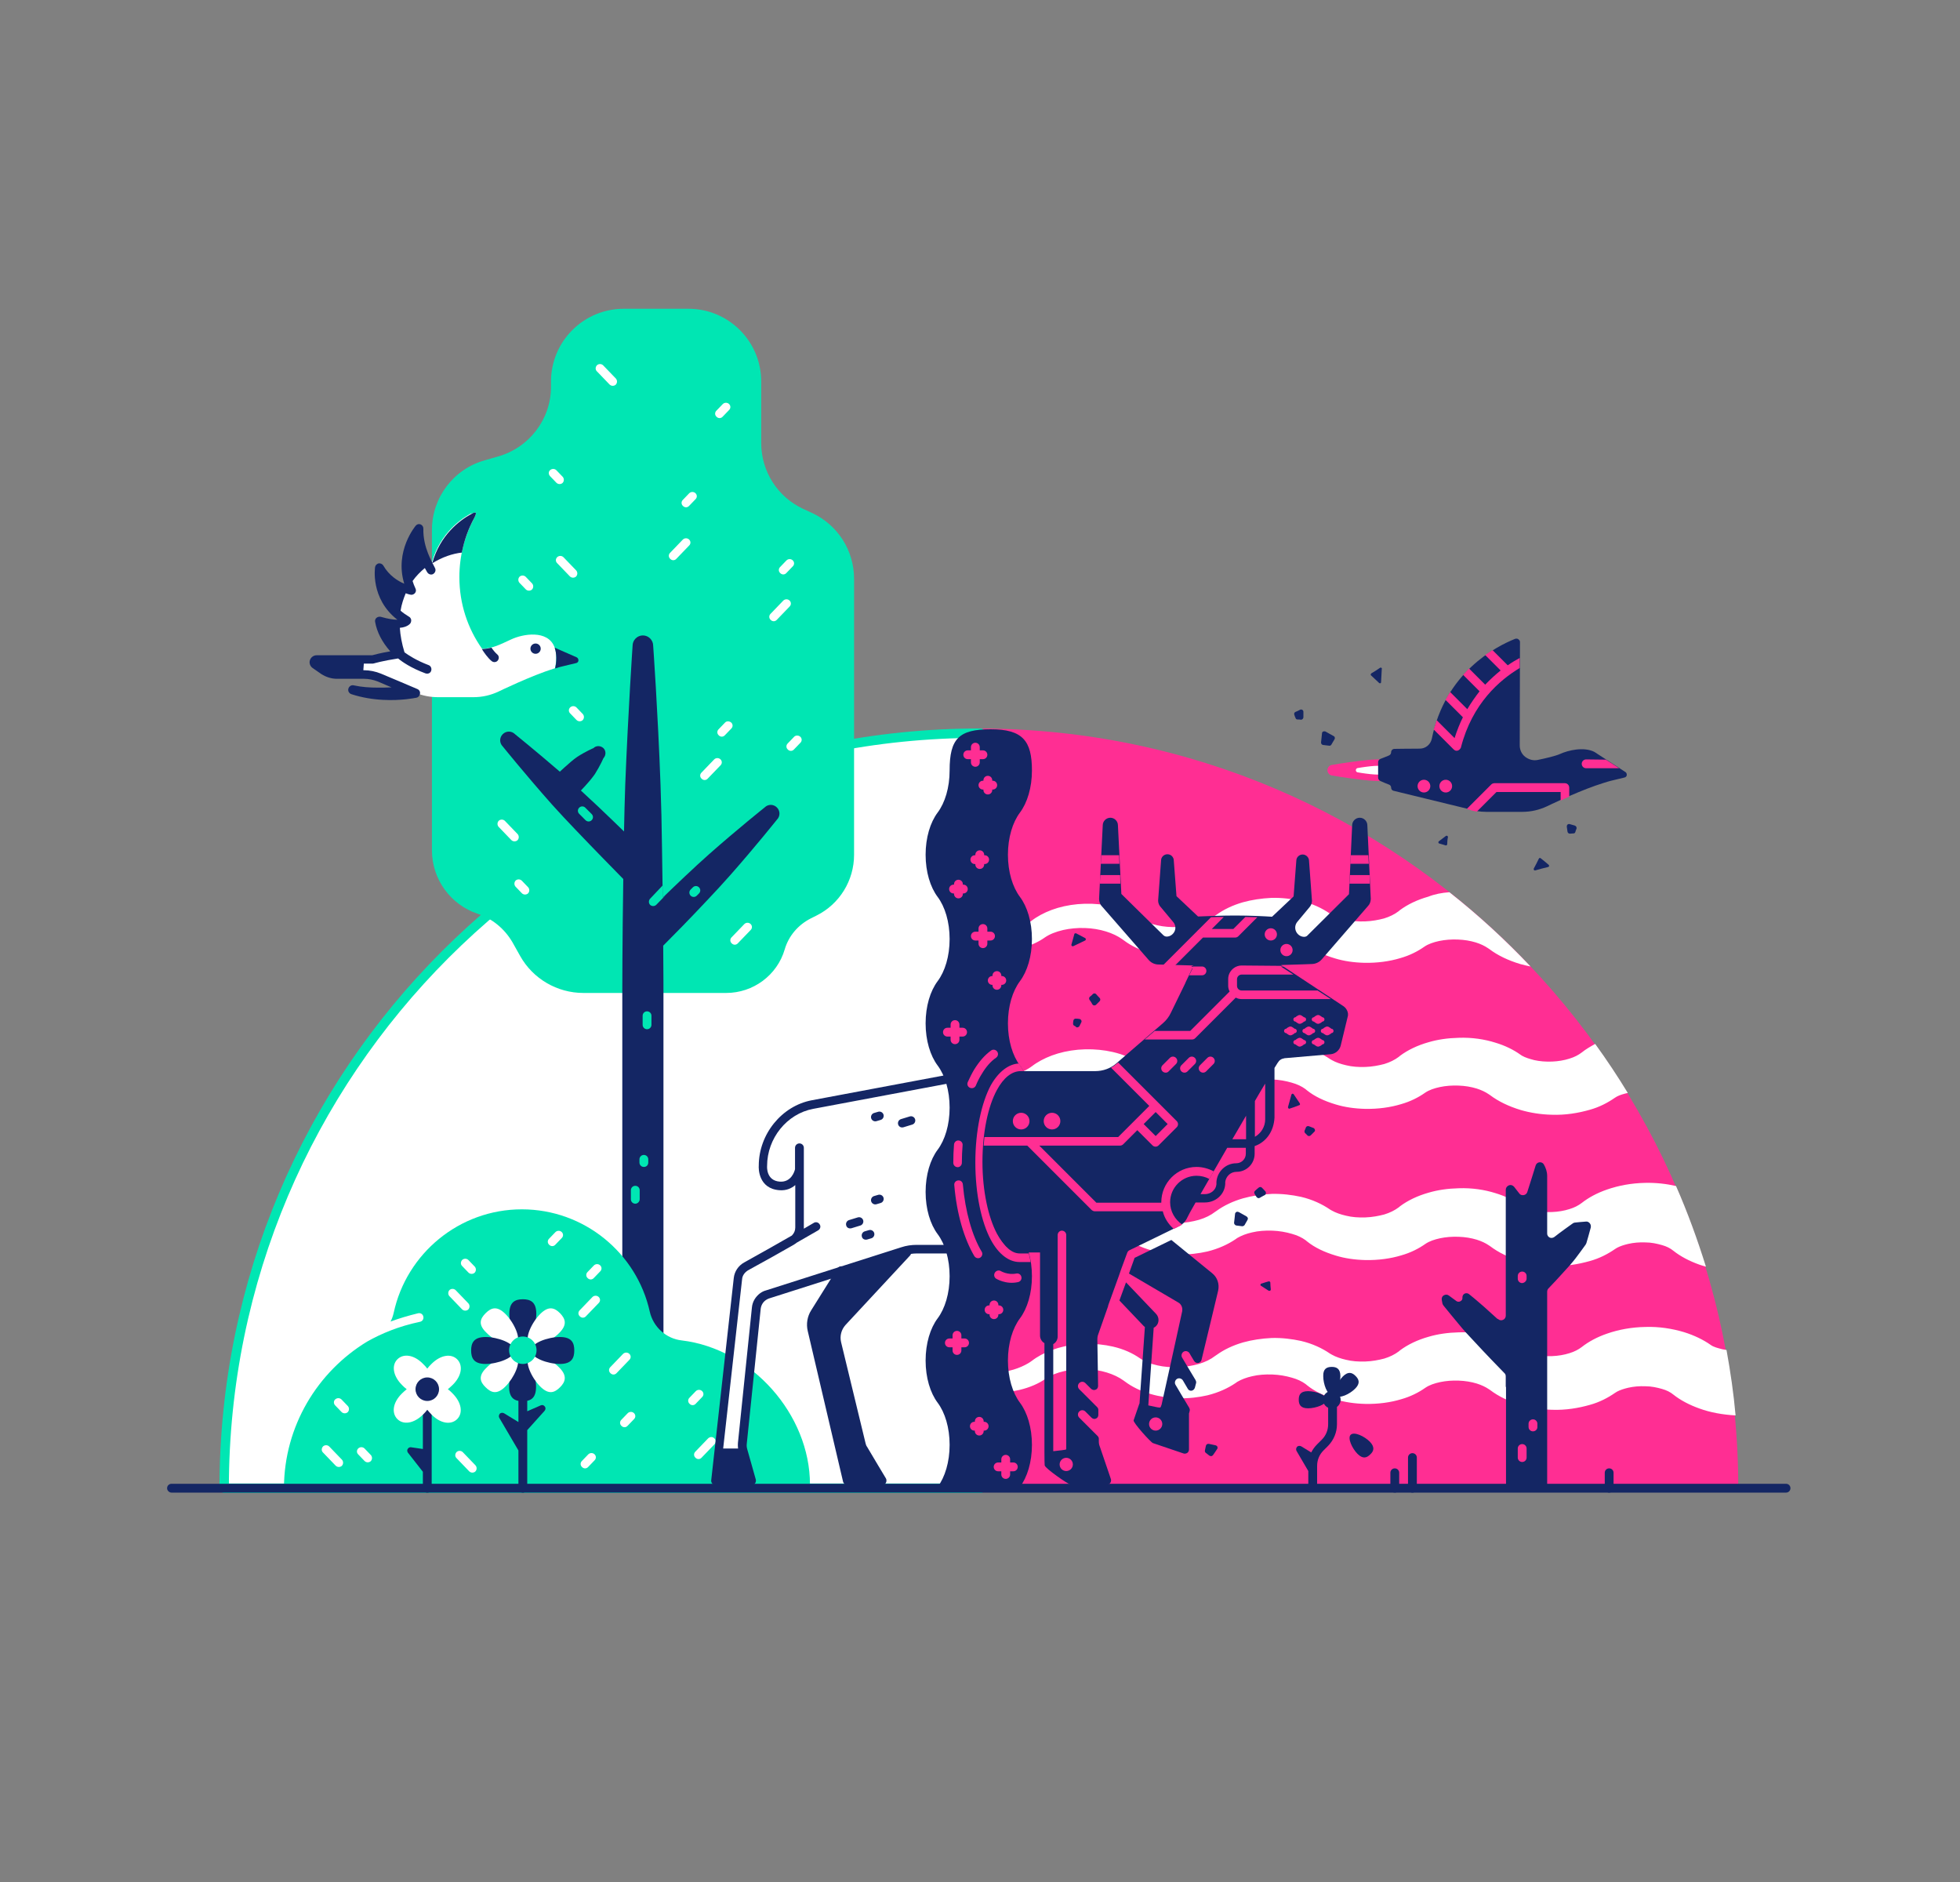<?xml version="1.0" encoding="UTF-8"?><svg version="1.1" id="Layer_1" xmlns:serif="http://www.serif.com/" xmlns="http://www.w3.org/2000/svg" xmlns:xlink="http://www.w3.org/1999/xlink" x="0px" y="0px" viewBox="0 0 800 768" style="enable-background:new 0 0 800 768;" xml:space="preserve" width="800px" height="768px">

<rect x="0" y="0" width="800" height="768" fill="#808080" stroke="none"/>

<rect id="monocolor" x="16" width="767.1" height="767.1" style="fill:none;"/>
<g>
	<g>
		<g>
			<path d="M581,312.1c0,0-4.8-1-11.1-1.7c-2.3-0.3-4.9-0.5-7.4-0.5c-2.5,0-5.1,0.3-7.4,0.6c-6.3,0.7-11.1,1.6-11.1,1.6
				c-1.2,0-2.2,1-2.2,2.2c0,1.2,1,2.2,2.2,2.2c0,0,4.8,0.9,11.1,1.6c2.3,0.3,4.9,0.6,7.4,0.6c2.5,0,5.1-0.2,7.4-0.5
				c6.3-0.7,11.1-1.7,11.1-1.7c1.2,0,2.2-1,2.2-2.2C583.2,313,582.2,312.1,581,312.1L581,312.1z" style="fill-rule:evenodd;clip-rule:evenodd;fill:#FF2E93;"/>
			<path d="M570.9,313.4c0,0-2.2-0.4-5-0.7c-1.1-0.1-2.2-0.2-3.3-0.2c-1.1,0-2.3,0.1-3.3,0.2c-2.8,0.3-5,0.7-5,0.7
				c-0.5,0-0.9,0.4-0.9,0.9c0,0.5,0.4,0.9,0.9,0.9c0,0,2.2,0.4,5,0.7c1.1,0.1,2.2,0.2,3.3,0.2c1.1,0,2.3-0.1,3.3-0.2
				c2.9-0.3,5-0.7,5-0.7c0.5,0,0.9-0.4,0.9-0.9C571.8,313.8,571.4,313.4,570.9,313.4L570.9,313.4z" style="fill-rule:evenodd;clip-rule:evenodd;fill:#FFFFFF;"/>
			<path d="M620.3,304.2c0,1.8,0.8,3.6,2.3,4.7s3.3,1.6,5.1,1.2c3.4-0.7,7.2-1.6,9-2.4c3.5-1.6,9.8-3,14-0.9v0
				c0.5,0.3,1,0.6,1.4,0.9l11.1,7.2c0.5,0.2,0.8,0.7,0.8,1.3c0,0.5-0.4,1-1,1.1l-5.4,1.3c-1,0.2-5.3,1.6-6.4,2
				c-9.1,3.2-19.7,8.4-19.7,8.4c-3.2,1.5-6.6,2.3-10.2,2.3h-14.6c-1.3,0-2.6-0.1-3.8-0.3h0c-1.1-0.2-2.2-0.5-3.3-0.8l-30.8-7.5
				c-0.6-0.1-1-0.7-1-1.3c0,0,0,0,0,0c0-0.5-0.3-1-0.8-1.2c-1-0.4-2.6-1-3.6-1.5c-0.5-0.2-0.9-0.8-0.9-1.3c0-1.6,0-4.8,0-6.4
				c0-0.6,0.4-1.1,0.9-1.3c1-0.4,2.6-1,3.5-1.4c0.5-0.2,0.9-0.7,0.9-1.3c0,0,0,0,0,0c0-0.8,0.6-1.4,1.4-1.4c0,0,6-0.1,10.3-0.1
				c2.4,0,4.4-1.7,4.9-4c5.5-27,26-37.6,34-40.8c0.6-0.2,1.2-0.1,1.6,0.4c0.3,0.3,0.4,0.6,0.4,0.9l0,0l0,0c0,0.1,0,0.2,0,0.3
				L620.3,304.2L620.3,304.2z" style="fill-rule:evenodd;clip-rule:evenodd;fill:#142664;"/>
			<path d="M598.7,330.1l10-10c0.3-0.3,0.8-0.5,1.3-0.5h28.7c1,0,1.8,0.8,1.8,1.8v3.7c-1.3,0.5-2.5,1.1-3.5,1.6v-3.5
				h-26.2l-8,8c-1.1-0.2-2.1-0.4-3.1-0.8L598.7,330.1L598.7,330.1z M655.5,310l5.4,3.5c-0.1,0-0.2,0-0.3,0h-13.2
				c-1,0-1.8-0.8-1.8-1.8c0-1,0.8-1.8,1.8-1.8L655.5,310L655.5,310z M609.2,265.3l6.2,6.2c1.7-1.2,3.4-2.2,4.9-3v4.1
				c-8.2,4.9-19.4,14.5-24,32.4c0,0.1-0.1,0.3-0.2,0.4l0,0c-0.1,0.1-0.2,0.3-0.3,0.4c-0.2,0.2-0.5,0.4-0.8,0.5l0,0
				c-0.3,0.1-0.6,0.1-0.9,0c-0.1,0-0.3-0.1-0.4-0.2l0,0c-0.1-0.1-0.3-0.2-0.4-0.3l-8.1-8.1c0.4-1.3,0.8-2.6,1.2-3.8l7.3,7.3
				c1-3.1,2.1-5.9,3.4-8.5l-7.1-7.1c0.6-1.1,1.2-2.1,1.9-3.2l7,7c1.6-2.7,3.3-5.1,5-7.3l-6.7-6.7c0.8-0.9,1.6-1.7,2.4-2.6l6.6,6.6
				c2.1-2.2,4.2-4.1,6.3-5.8l-6.3-6.3C607.2,266.6,608.2,265.9,609.2,265.3z" style="fill-rule:evenodd;clip-rule:evenodd;fill:#FF2E93;"/>
			<circle cx="590.1" cy="320.8" r="2.6" style="fill-rule:evenodd;clip-rule:evenodd;fill:#FF2E93;"/>
			<circle cx="581.2" cy="320.8" r="2.6" style="fill-rule:evenodd;clip-rule:evenodd;fill:#FF2E93;"/>
		</g>
		<g>
			<path d="M543.4,303.9c-0.2,0.3-0.6,0.5-0.9,0.4c-0.7-0.1-1.7-0.2-2.5-0.3c-0.5-0.1-0.8-0.5-0.8-1
				c0.1-1,0.3-2.6,0.4-3.8c0-0.3,0.2-0.6,0.5-0.7c0.3-0.1,0.6-0.1,0.9,0c1,0.6,2.5,1.4,3.4,1.9c0.2,0.1,0.4,0.3,0.4,0.6
				c0.1,0.2,0,0.5-0.1,0.7C544.3,302.4,543.7,303.3,543.4,303.9L543.4,303.9z" style="fill-rule:evenodd;clip-rule:evenodd;fill:#142664;"/>
			<path d="M643,339.5c-0.1,0.4-0.4,0.6-0.8,0.6c-0.4,0-1,0.1-1.4,0.1c-0.5,0-0.9-0.3-1-0.8c-0.1-0.6-0.2-1.4-0.3-2.1
				c0-0.3,0.1-0.6,0.3-0.8c0.2-0.2,0.6-0.3,0.9-0.2c0.7,0.2,1.5,0.4,2.1,0.6c0.2,0.1,0.4,0.2,0.6,0.5c0.1,0.2,0.1,0.5,0.1,0.7
				C643.3,338.6,643.1,339.1,643,339.5z" style="fill-rule:evenodd;clip-rule:evenodd;fill:#142664;"/>
			<path d="M529.6,293.6c-0.4,0-0.7-0.2-0.8-0.6c-0.2-0.4-0.4-0.9-0.5-1.3c-0.2-0.5,0-1,0.5-1.2
				c0.6-0.2,1.3-0.6,1.9-0.9c0.3-0.1,0.6-0.1,0.9,0.1c0.3,0.2,0.4,0.5,0.4,0.8c0,0.7,0,1.5,0,2.2c0,0.2-0.1,0.5-0.3,0.7
				c-0.2,0.2-0.4,0.3-0.7,0.3C530.6,293.6,530,293.6,529.6,293.6z" style="fill-rule:evenodd;clip-rule:evenodd;fill:#142664;"/>
			<path d="M628.1,350.4c0.1-0.1,0.2-0.2,0.3-0.3c0.1,0,0.3,0,0.4,0.1c0.8,0.6,2.4,1.9,3.3,2.7c0.1,0.1,0.2,0.3,0.2,0.5
				c0,0.2-0.2,0.3-0.4,0.4c-1.4,0.3-3.9,1-5.3,1.4c-0.2,0-0.4,0-0.5-0.2c-0.1-0.1-0.1-0.4-0.1-0.5
				C626.7,353.3,627.6,351.4,628.1,350.4L628.1,350.4z" style="fill-rule:evenodd;clip-rule:evenodd;fill:#142664;"/>
			<path d="M590.7,344.5c0,0.1-0.1,0.3-0.2,0.4c-0.1,0.1-0.3,0.1-0.4,0.1c-0.7-0.2-1.9-0.6-2.7-0.8
				c-0.2-0.1-0.3-0.2-0.3-0.4s0-0.4,0.2-0.5c0.8-0.6,2-1.5,2.9-2.2c0.2-0.1,0.4-0.1,0.5,0c0.2,0.1,0.3,0.3,0.3,0.5
				C590.8,342.4,590.7,343.7,590.7,344.5z" style="fill-rule:evenodd;clip-rule:evenodd;fill:#142664;"/>
			<path d="M559.6,275.6c-0.1-0.1-0.2-0.3-0.1-0.4c0-0.1,0.1-0.3,0.2-0.4c0.9-0.5,2.6-1.6,3.6-2.3
				c0.2-0.1,0.4-0.1,0.5,0c0.2,0.1,0.3,0.3,0.2,0.4c-0.1,1.4-0.2,4-0.3,5.5c0,0.2-0.1,0.4-0.3,0.4c-0.2,0.1-0.4,0-0.5-0.1
				C561.9,277.8,560.4,276.3,559.6,275.6z" style="fill-rule:evenodd;clip-rule:evenodd;fill:#142664;"/>
		</g>
	</g>
	<g>
		<path d="M400.3,297.3c170.7,0.4,309.2,139.2,309.2,310H400.3L400.3,297.3L400.3,297.3z" style="fill-rule:evenodd;clip-rule:evenodd;fill:#FF2E93;"/>
		<path d="M400.3,560.2c1.5,0.1,3,0.2,4.5,0.1c3.2-0.1,6.2-0.6,8.9-1.4c2.3-0.7,4.3-1.6,6-2.6c0.4-0.2,0.9-0.6,1.5-1
			l0,0l0,0l0,0c0.5-0.4,1.1-0.8,1.7-1.2l0,0c2.5-1.6,5.5-3,8.9-4c3.4-1,7.2-1.6,11.1-1.7c4-0.1,7.8,0.3,11.3,1.1
			c4.4,1,8.1,2.7,11.1,4.8c1.9,1.3,4.4,2.3,7.2,2.9c2.6,0.6,5.4,0.8,8.5,0.7c3-0.1,5.8-0.6,8.3-1.3c2.7-0.8,4.9-1.9,6.7-3.3l0.6-0.4
			c2.9-2.1,6.6-3.9,10.8-5.1c3.6-1,7.5-1.6,11.7-1.8c4.2-0.1,8.2,0.4,11.9,1.2c4.7,1.1,8.7,3,11.9,5.2l0.7,0.4
			c1.6,0.9,3.6,1.6,5.8,2.1c2.4,0.6,5.1,0.8,7.9,0.7c2.8-0.1,5.4-0.6,7.7-1.2c2.3-0.7,4.3-1.7,5.9-2.9l0.6-0.5
			c3.1-2.3,7-4.2,11.6-5.5c3.7-1.1,7.9-1.7,12.3-1.8c5.4-0.2,10.6,0.6,15,2c4,1.2,7.4,2.9,10.2,4.9l0.6,0.4c1.4,0.8,3.1,1.3,5,1.8
			c2.2,0.5,4.7,0.7,7.3,0.6c2.5-0.1,4.9-0.5,7.1-1.2c2-0.6,3.7-1.5,5-2.5c2.8-2.2,6.3-4.1,10.4-5.5c4.6-1.6,9.9-2.6,15.5-2.7
			c5.7-0.2,11.1,0.7,15.8,2.1c4.2,1.3,7.9,3.1,10.9,5.2c1.2,0.9,2.9,1.3,4.8,1.8c0.5,0.1,1.1,0.2,1.7,0.3c1.6,8.8,2.9,17.7,3.7,26.7
			c-5.3-0.3-10.3-1.2-14.7-2.8c-4.2-1.5-7.8-3.4-10.7-5.7c-1.2-1-2.8-1.8-4.6-2.3c-2.1-0.6-4.4-1.1-6.8-1.1c-2.5-0.1-4.8,0.1-7,0.6
			c-1.7,0.4-3.3,0.9-4.6,1.6l-0.8,0.5c-2.9,2-6.3,3.8-10.3,4.9c-4.6,1.3-9.8,2.2-15.4,2c-4.5-0.1-8.8-0.8-12.6-1.9
			c-5-1.5-9.3-3.6-12.6-6.1l-0.6-0.4c-1.3-0.9-3-1.7-4.9-2.3c-2.3-0.7-4.7-1.1-7.4-1.2c-2.7-0.1-5.2,0.1-7.6,0.6
			c-2.3,0.5-4.4,1.2-6,2.3c-2.7,1.9-6,3.6-9.9,4.7c-4.3,1.3-9.3,2-14.6,1.9c-4.3-0.1-8.4-0.7-12-1.8c-4.7-1.4-8.7-3.3-11.8-5.8
			l-0.6-0.5c-1.5-1.1-3.4-2-5.6-2.6c-2.4-0.7-5.1-1.2-8-1.3c-2.9-0.1-5.7,0.1-8.2,0.7c-2.3,0.5-4.4,1.3-6.1,2.3l-0.7,0.5
			c-3.1,2.1-7,3.9-11.5,5c-3.5,0.8-7.5,1.3-11.6,1.2c-4.1-0.1-8-0.7-11.4-1.7c-4.2-1.2-7.8-3-10.6-5.1l-0.7-0.5
			c-1.8-1.3-4.1-2.4-6.7-3.2c-2.6-0.8-5.5-1.3-8.6-1.4c-3.1-0.1-6.1,0.2-8.8,0.8c-3,0.7-5.6,1.7-7.6,3.1c-2.8,2-6.5,3.6-10.7,4.6
			c-3.4,0.8-7.1,1.2-11,1.1c-1.5,0-3-0.2-4.5-0.3L400.3,560.2L400.3,560.2z M400.3,501.4c1.5,0.1,3,0.2,4.5,0.1
			c3.2-0.1,6.2-0.6,8.9-1.4c2.3-0.7,4.3-1.6,6-2.6c0.4-0.2,0.9-0.6,1.5-1l0,0l0,0l0,0c0.5-0.4,1.1-0.8,1.7-1.2l0,0
			c2.5-1.6,5.5-3,8.9-4c3.4-1,7.2-1.6,11.1-1.7c4-0.1,7.8,0.3,11.3,1.1c4.4,1,8.1,2.7,11.1,4.8c1.9,1.3,4.4,2.3,7.2,2.9
			c2.6,0.6,5.4,0.8,8.5,0.7c3-0.1,5.8-0.6,8.3-1.3c2.7-0.8,4.9-1.9,6.7-3.3l0.6-0.4c2.9-2.1,6.6-3.9,10.8-5.1
			c3.6-1,7.5-1.6,11.7-1.8c4.2-0.1,8.2,0.4,11.9,1.2c4.7,1.1,8.7,3,11.9,5.2l0.7,0.4c1.6,0.9,3.6,1.6,5.8,2.1
			c2.4,0.6,5.1,0.8,7.9,0.7c2.8-0.1,5.4-0.6,7.7-1.2c2.3-0.7,4.3-1.7,5.9-2.9l0.6-0.5c3.1-2.3,7-4.2,11.6-5.5
			c3.7-1.1,7.9-1.7,12.3-1.8c5.4-0.2,10.6,0.6,15,2c4,1.2,7.4,2.9,10.2,4.9l0.6,0.4c1.4,0.8,3.1,1.3,5,1.8c2.2,0.5,4.7,0.7,7.3,0.6
			c2.5-0.1,4.9-0.5,7.1-1.2c2-0.6,3.7-1.5,5-2.5c2.8-2.2,6.3-4.1,10.4-5.5c4.6-1.6,9.9-2.6,15.5-2.7c4.5-0.1,8.8,0.4,12.6,1.3
			c4.7,10.7,8.7,21.7,12.2,32.9c-0.9-0.3-1.8-0.5-2.6-0.8c-4.2-1.5-7.8-3.4-10.7-5.7c-1.2-1-2.8-1.8-4.6-2.3
			c-2.1-0.6-4.4-1.1-6.8-1.1c-2.5-0.1-4.8,0.1-7,0.6c-1.7,0.4-3.3,0.9-4.6,1.6l-0.8,0.5c-2.9,2-6.3,3.8-10.3,4.9
			c-4.6,1.3-9.8,2.2-15.4,2c-4.5-0.1-8.8-0.8-12.6-1.9c-5-1.5-9.3-3.6-12.6-6.1l-0.6-0.4c-1.3-0.9-3-1.7-4.9-2.3
			c-2.3-0.7-4.7-1.1-7.4-1.2c-2.7-0.1-5.2,0.1-7.6,0.6c-2.3,0.5-4.4,1.2-6,2.3c-2.7,1.9-6,3.6-9.9,4.7c-4.3,1.3-9.3,2-14.6,1.9
			c-4.3-0.1-8.4-0.7-12-1.8c-4.7-1.4-8.7-3.3-11.8-5.8l-0.6-0.5c-1.5-1.1-3.4-2-5.6-2.6c-2.4-0.7-5.1-1.2-8-1.3
			c-2.9-0.1-5.7,0.1-8.2,0.7c-2.3,0.5-4.4,1.3-6.1,2.3l-0.7,0.5c-3.1,2.1-7,3.9-11.5,5c-3.5,0.8-7.5,1.3-11.6,1.2
			c-4.1-0.1-8-0.7-11.4-1.7c-4.2-1.2-7.8-3-10.6-5.1l-0.7-0.5c-1.8-1.3-4.1-2.4-6.7-3.2c-2.6-0.8-5.5-1.3-8.6-1.4
			c-3.1-0.1-6.1,0.2-8.8,0.8c-3,0.7-5.6,1.7-7.6,3.1c-2.8,2-6.5,3.6-10.7,4.6c-3.4,0.8-7.1,1.2-11,1.1c-1.5,0-3-0.2-4.5-0.3
			L400.3,501.4L400.3,501.4z M400.3,440c1.5,0.1,3,0.2,4.5,0.1c3.2-0.1,6.2-0.6,8.9-1.4c2.3-0.7,4.3-1.6,6-2.6
			c0.4-0.2,0.9-0.6,1.5-1l0,0l0,0l0,0c0.5-0.4,1.1-0.8,1.7-1.2l0,0c2.5-1.6,5.5-3,8.9-4c3.4-1,7.2-1.6,11.1-1.7
			c4-0.1,7.8,0.3,11.3,1.1c4.4,1,8.1,2.7,11.1,4.8c1.9,1.3,4.4,2.3,7.2,2.9c2.6,0.6,5.4,0.8,8.5,0.7c3-0.1,5.8-0.6,8.3-1.3
			c2.7-0.8,4.9-1.9,6.7-3.3l0.6-0.4c2.9-2.1,6.6-3.9,10.8-5.1c3.6-1,7.5-1.6,11.7-1.8c4.2-0.1,8.2,0.4,11.9,1.2
			c4.7,1.1,8.7,3,11.9,5.2l0.7,0.4c1.6,0.9,3.6,1.6,5.8,2.1c2.4,0.6,5.1,0.8,7.9,0.7c2.8-0.1,5.4-0.6,7.7-1.2
			c2.3-0.7,4.3-1.7,5.9-2.9l0.6-0.5c3.1-2.3,7-4.2,11.6-5.5c3.7-1.1,7.9-1.7,12.3-1.8c5.4-0.2,10.6,0.6,15,2c4,1.2,7.4,2.9,10.2,4.9
			l0.6,0.4c1.4,0.8,3.1,1.3,5,1.8c2.2,0.5,4.7,0.7,7.3,0.6c2.5-0.1,4.9-0.5,7.1-1.2c2-0.6,3.7-1.5,5-2.5c1.6-1.3,3.5-2.4,5.5-3.5
			c4.7,6.5,9.1,13.1,13.3,20c-1.7,0.4-3.2,0.8-4.5,1.5l-0.8,0.5c-2.9,2-6.3,3.8-10.3,4.9c-4.6,1.3-9.8,2.2-15.4,2
			c-4.5-0.1-8.8-0.8-12.6-1.9c-5-1.5-9.3-3.6-12.6-6.1l-0.6-0.4c-1.3-0.9-3-1.7-4.9-2.3c-2.3-0.7-4.7-1.1-7.4-1.2
			c-2.7-0.1-5.2,0.1-7.6,0.6c-2.3,0.5-4.4,1.2-6,2.3c-2.7,1.9-6,3.6-9.9,4.7c-4.3,1.3-9.3,2-14.6,1.9c-4.3-0.1-8.4-0.7-12-1.8
			c-4.7-1.4-8.7-3.3-11.8-5.8l-0.6-0.5c-1.5-1.1-3.4-2-5.6-2.6c-2.4-0.7-5.1-1.2-8-1.3c-2.9-0.1-5.7,0.1-8.2,0.7
			c-2.3,0.5-4.4,1.3-6.1,2.3L504,444c-3.1,2.1-7,3.9-11.5,5c-3.5,0.8-7.5,1.3-11.6,1.2c-4.1-0.1-8-0.7-11.4-1.7
			c-4.2-1.2-7.8-3-10.6-5.1l-0.7-0.5c-1.8-1.3-4.1-2.4-6.7-3.2c-2.6-0.8-5.5-1.3-8.6-1.4c-3.1-0.1-6.1,0.2-8.8,0.8
			c-3,0.7-5.6,1.7-7.6,3.1c-2.8,2-6.5,3.6-10.7,4.6c-3.4,0.8-7.1,1.2-11,1.1c-1.5,0-3-0.2-4.5-0.3L400.3,440L400.3,440z
			 M591.6,364.1c11.8,9.3,22.8,19.4,33.1,30.3c-1.4-0.3-2.8-0.6-4.2-1c-5-1.5-9.3-3.6-12.6-6.1l-0.6-0.4c-1.3-0.9-3-1.7-4.9-2.3
			c-2.3-0.7-4.7-1.1-7.4-1.2c-2.7-0.1-5.2,0.1-7.6,0.6c-2.3,0.5-4.4,1.2-6,2.3c-2.7,1.9-6,3.6-9.9,4.7c-4.3,1.3-9.3,2-14.6,1.9
			c-4.3-0.1-8.4-0.7-12-1.8c-4.7-1.4-8.7-3.3-11.8-5.8l-0.6-0.5c-1.5-1.1-3.4-2-5.6-2.6c-2.4-0.7-5.1-1.2-8-1.3
			c-2.9-0.1-5.7,0.1-8.2,0.7c-2.3,0.5-4.4,1.3-6.1,2.3l-0.7,0.5c-3.1,2.1-7,3.9-11.5,5c-3.5,0.8-7.5,1.3-11.6,1.2
			c-4.1-0.1-8-0.7-11.4-1.7c-4.2-1.2-7.8-3-10.6-5.1l-0.7-0.5c-1.8-1.3-4.1-2.4-6.7-3.2c-2.6-0.8-5.5-1.3-8.6-1.4
			c-3.1-0.1-6.1,0.2-8.8,0.8c-3,0.7-5.6,1.7-7.6,3.1c-2.8,2-6.5,3.6-10.7,4.6c-3.4,0.8-7.1,1.2-11,1.1c-1.5,0-3-0.2-4.5-0.3v-7.4
			c1.5,0.1,3,0.2,4.5,0.1c3.2-0.1,6.2-0.6,8.9-1.4c2.3-0.7,4.3-1.6,6-2.6c0.4-0.2,0.9-0.6,1.5-1l0,0l0,0l0,0
			c0.5-0.4,1.1-0.8,1.7-1.2l0,0c2.5-1.6,5.5-3,8.9-4c3.4-1,7.2-1.6,11.1-1.7c4-0.1,7.8,0.3,11.3,1.1c4.4,1,8.1,2.7,11.1,4.8
			c1.9,1.3,4.4,2.3,7.2,2.9c2.6,0.6,5.4,0.8,8.5,0.7c3-0.1,5.8-0.6,8.3-1.3c2.7-0.8,4.9-1.9,6.7-3.3l0.6-0.4
			c2.9-2.1,6.6-3.9,10.8-5.1c3.6-1,7.5-1.6,11.7-1.8c4.2-0.1,8.2,0.4,11.9,1.2c4.7,1.1,8.7,3,11.9,5.2l0.7,0.4
			c1.6,0.9,3.6,1.6,5.8,2.1c2.4,0.6,5.1,0.8,7.9,0.7c2.8-0.1,5.4-0.6,7.7-1.2c2.3-0.7,4.3-1.7,5.9-2.9l0.6-0.5
			c3.1-2.3,7-4.2,11.6-5.5C585.5,364.9,588.5,364.3,591.6,364.1L591.6,364.1z" style="fill-rule:evenodd;clip-rule:evenodd;fill:#FFFFFF;"/>
	</g>
	<path d="M399.3,299.4C229.4,299.9,91.6,437.6,91.6,607.3h307.7V299.4L399.3,299.4z" style="fill-rule:evenodd;clip-rule:evenodd;fill:#FFFFFF;"/>
	<path d="M400.3,299.2v308.1H91.5c0-170,138-308.1,308.1-308.1L400.3,299.2L400.3,299.2z" style="fill:none;stroke:#00E6B3;stroke-width:3.835;stroke-linecap:round;stroke-linejoin:round;stroke-miterlimit:1.438;"/>
	<g>
		<path d="M195,372.9c-11.1-3.7-18.7-14.1-18.7-25.9V216.3c0-13.3,8.9-25,21.7-28.5c1.7-0.5,3.5-1,5.2-1.5
			c12.8-3.6,21.7-15.2,21.7-28.5v-2.1c0-7.9,3.1-15.4,8.7-21c5.6-5.6,13.1-8.7,21-8.7c8.5,0,17.9,0,26.4,0c7.9,0,15.4,3.1,21,8.7
			c5.6,5.6,8.7,13.1,8.7,21v25.1c0,11.5,6.6,21.9,17,26.8c1.3,0.6,2.6,1.2,3.9,1.8c10.4,4.9,17,15.3,17,26.8v112.6
			c0,10.5-5.9,20.1-15.3,24.8c-0.8,0.4-1.6,0.8-2.4,1.2c-5.1,2.6-9,7.1-10.6,12.6c0,0,0,0,0,0c-3.1,10.6-12.9,17.8-23.9,17.8
			c-16.9,0-41.8,0-58.3,0c-10.7,0-20.6-5.8-25.8-15.1c-1.1-2-2.2-3.9-3.2-5.7C205.9,379,201,374.9,195,372.9
			C195,372.9,195,372.9,195,372.9L195,372.9z" style="fill-rule:evenodd;clip-rule:evenodd;fill:#00E6B3;"/>
		<path d="M291.5,309.9l-5.2,5.4c-0.7,0.7-0.7,1.8,0.1,2.5c0.7,0.7,1.8,0.7,2.5-0.1l5.2-5.4c0.7-0.7,0.7-1.8-0.1-2.5
			C293.3,309.2,292.2,309.2,291.5,309.9z" style="fill-rule:evenodd;clip-rule:evenodd;fill:#FFFFFF;"/>
		<path d="M278.7,220.2l-5.2,5.4c-0.7,0.7-0.7,1.8,0.1,2.5c0.7,0.7,1.8,0.7,2.5-0.1l5.2-5.4c0.7-0.7,0.7-1.8-0.1-2.5
			C280.5,219.5,279.4,219.5,278.7,220.2z" style="fill-rule:evenodd;clip-rule:evenodd;fill:#FFFFFF;"/>
		<path d="M227.4,229.8l5.2,5.4c0.7,0.7,1.8,0.7,2.5,0.1c0.7-0.7,0.7-1.8,0.1-2.5l-5.2-5.4c-0.7-0.7-1.8-0.7-2.5-0.1
			C226.7,228,226.7,229.1,227.4,229.8z" style="fill-rule:evenodd;clip-rule:evenodd;fill:#FFFFFF;"/>
		<path d="M203.5,337.4l5.2,5.4c0.7,0.7,1.8,0.7,2.5,0.1c0.7-0.7,0.7-1.8,0.1-2.5l-5.2-5.4c-0.7-0.7-1.8-0.7-2.5-0.1
			C202.9,335.6,202.9,336.7,203.5,337.4z" style="fill-rule:evenodd;clip-rule:evenodd;fill:#FFFFFF;"/>
		<path d="M243.6,151.5l5.2,5.4c0.7,0.7,1.8,0.7,2.5,0.1c0.7-0.7,0.7-1.8,0.1-2.5l-5.2-5.4c-0.7-0.7-1.8-0.7-2.5-0.1
			C243,149.7,242.9,150.8,243.6,151.5z" style="fill-rule:evenodd;clip-rule:evenodd;fill:#FFFFFF;"/>
		<path d="M303.8,377.1l-5.2,5.4c-0.7,0.7-0.7,1.8,0.1,2.5c0.7,0.7,1.8,0.7,2.5-0.1l5.2-5.4c0.7-0.7,0.7-1.8-0.1-2.5
			C305.6,376.4,304.5,376.4,303.8,377.1z" style="fill-rule:evenodd;clip-rule:evenodd;fill:#FFFFFF;"/>
		<path d="M319.7,245.1l-5.2,5.4c-0.7,0.7-0.7,1.8,0.1,2.5c0.7,0.7,1.8,0.7,2.5-0.1l5.2-5.4c0.7-0.7,0.7-1.8-0.1-2.5
			C321.5,244.4,320.4,244.4,319.7,245.1L319.7,245.1z" style="fill-rule:evenodd;clip-rule:evenodd;fill:#FFFFFF;"/>
		<path d="M295.9,294.9l-2.6,2.7c-0.7,0.7-0.7,1.8,0.1,2.5c0.7,0.7,1.8,0.7,2.5-0.1l2.6-2.7c0.7-0.7,0.7-1.8-0.1-2.5
			C297.6,294.2,296.5,294.2,295.9,294.9z" style="fill-rule:evenodd;clip-rule:evenodd;fill:#FFFFFF;"/>
		<path d="M281.3,201.3l-2.6,2.7c-0.7,0.7-0.7,1.8,0.1,2.5c0.7,0.7,1.8,0.7,2.5-0.1l2.6-2.7c0.7-0.7,0.7-1.8-0.1-2.5
			C283.1,200.6,282,200.6,281.3,201.3z" style="fill-rule:evenodd;clip-rule:evenodd;fill:#FFFFFF;"/>
		<path d="M295,164.9l-2.6,2.7c-0.7,0.7-0.7,1.8,0.1,2.5c0.7,0.7,1.8,0.7,2.5-0.1l2.6-2.7c0.7-0.7,0.7-1.8-0.1-2.5
			C296.8,164.2,295.7,164.2,295,164.9z" style="fill-rule:evenodd;clip-rule:evenodd;fill:#FFFFFF;"/>
		<path d="M212,237.8l2.6,2.7c0.7,0.7,1.8,0.7,2.5,0.1c0.7-0.7,0.7-1.8,0.1-2.5l-2.6-2.7c-0.7-0.7-1.8-0.7-2.5-0.1
			C211.4,236,211.4,237.1,212,237.8z" style="fill-rule:evenodd;clip-rule:evenodd;fill:#FFFFFF;"/>
		<path d="M210.4,361.8l2.6,2.7c0.7,0.7,1.8,0.7,2.5,0.1c0.7-0.7,0.7-1.8,0.1-2.5l-2.6-2.7c-0.7-0.7-1.8-0.7-2.5-0.1
			C209.8,360,209.8,361.1,210.4,361.8z" style="fill-rule:evenodd;clip-rule:evenodd;fill:#FFFFFF;"/>
		<path d="M224.5,194.3l2.6,2.7c0.7,0.7,1.8,0.7,2.5,0.1c0.7-0.7,0.7-1.8,0.1-2.5l-2.6-2.7c-0.7-0.7-1.8-0.7-2.5-0.1
			C223.8,192.4,223.8,193.5,224.5,194.3L224.5,194.3z" style="fill-rule:evenodd;clip-rule:evenodd;fill:#FFFFFF;"/>
		<path d="M232.7,291.1l2.6,2.7c0.7,0.7,1.8,0.7,2.5,0.1c0.7-0.7,0.7-1.8,0.1-2.5l-2.6-2.7c-0.7-0.7-1.8-0.7-2.5-0.1
			C232,289.3,232,290.4,232.7,291.1L232.7,291.1z" style="fill-rule:evenodd;clip-rule:evenodd;fill:#FFFFFF;"/>
		<path d="M321,228.7l-2.6,2.7c-0.7,0.7-0.7,1.8,0.1,2.5c0.7,0.7,1.8,0.7,2.5-0.1l2.6-2.7c0.7-0.7,0.7-1.8-0.1-2.5
			C322.8,228,321.7,228,321,228.7z" style="fill-rule:evenodd;clip-rule:evenodd;fill:#FFFFFF;"/>
		<path d="M324.1,300.7l-2.6,2.7c-0.7,0.7-0.7,1.8,0.1,2.5c0.7,0.7,1.8,0.7,2.5-0.1l2.6-2.7c0.7-0.7,0.7-1.8-0.1-2.5
			C325.9,300,324.7,300,324.1,300.7z" style="fill-rule:evenodd;clip-rule:evenodd;fill:#FFFFFF;"/>
	</g>
	<g>
		<path d="M254.7,339.3c0.1-6.4,0.3-12.8,0.5-19.1c1.2-30.2,3-56.7,3-56.7c0-2.3,1.9-4.2,4.2-4.2c2.3,0,4.2,1.9,4.2,4.2
			c0,0,1.9,26.5,3,56.7c0.3,8.4,0.5,17,0.6,25.5c0.1,7.1,0.2,14.1,0.3,20.6c2.8-2.7,5.9-5.7,9.1-8.7c3.2-3,6.5-6.1,9.8-9
			c11.9-10.5,22.7-19.1,22.7-19.1c1.4-1.4,3.6-1.4,5,0c1.4,1.4,1.4,3.6,0,5c0,0-8.6,10.8-19.1,22.7c-2.9,3.3-6,6.6-9,9.8
			c-7.3,7.8-14.3,14.9-18.3,18.9c0.1,11.8,0.1,19.4,0.1,19.4V548c0,4.6-3.8,8.4-8.4,8.4c-4.6,0-8.4-3.8-8.4-8.4V405.2
			c0,0,0-20.8,0.4-46.5c-4-4.1-11.6-11.8-19.6-20.2c-3.2-3.3-6.4-6.8-9.5-10.2c-11-12.4-20.1-23.7-20.1-23.7c-1.4-1.4-1.4-3.6,0-5
			c1.4-1.4,3.6-1.4,5,0c0,0,8.2,6.6,18.3,15.3c1-0.9,2.7-2.5,4.6-4.1c0.8-0.7,1.7-1.4,2.6-2c3.4-2.2,6.5-3.5,6.5-3.5
			c1.1-1.1,2.9-1.1,4.1,0c1.1,1.1,1.1,2.9,0,4.1c0,0-1.3,3-3.5,6.5c-0.6,0.9-1.3,1.7-2,2.6c-1.4,1.6-2.7,3.1-3.7,4.1
			c2.4,2.2,4.7,4.4,7.1,6.6C247.9,332.7,251.5,336.2,254.7,339.3L254.7,339.3z" style="fill-rule:evenodd;clip-rule:evenodd;fill:#142664;"/>
		<path d="M261.1,489.4v-3.7c0-1-0.8-1.8-1.8-1.8s-1.8,0.8-1.8,1.8v3.7c0,1,0.8,1.8,1.8,1.8S261.1,490.3,261.1,489.4z" style="fill-rule:evenodd;clip-rule:evenodd;fill:#00E6B3;"/>
		<path d="M241.5,332.2l-2.6-2.6c-0.7-0.7-1.8-0.7-2.5,0c-0.7,0.7-0.7,1.8,0,2.5l2.6,2.6c0.7,0.7,1.8,0.7,2.5,0
			C242.2,334,242.2,332.9,241.5,332.2z" style="fill-rule:evenodd;clip-rule:evenodd;fill:#00E6B3;"/>
		<path d="M265.9,418.2v-3.7c0-1-0.8-1.8-1.8-1.8c-1,0-1.8,0.8-1.8,1.8v3.7c0,1,0.8,1.8,1.8,1.8
			C265.1,420,265.9,419.2,265.9,418.2z" style="fill-rule:evenodd;clip-rule:evenodd;fill:#00E6B3;"/>
		<path d="M264.6,474.4v-1.3c0-1-0.8-1.8-1.8-1.8c-1,0-1.8,0.8-1.8,1.8v1.3c0,1,0.8,1.8,1.8,1.8
			C263.9,476.2,264.6,475.4,264.6,474.4z" style="fill-rule:evenodd;clip-rule:evenodd;fill:#00E6B3;"/>
		<path d="M284.4,365.5l0.9-0.9c0.7-0.7,0.7-1.8,0-2.5c-0.7-0.7-1.8-0.7-2.5,0l-0.9,0.9c-0.7,0.7-0.7,1.8,0,2.5
			C282.6,366.2,283.7,366.2,284.4,365.5z" style="fill-rule:evenodd;clip-rule:evenodd;fill:#00E6B3;"/>
		<path d="M270.5,361.3c0,1.7,0,3.3,0.1,5c0.3-0.3,0.6-0.6,1-0.9l-3.7,3.8c-0.7,0.7-1.8,0.7-2.5,0.1
			c-0.7-0.7-0.7-1.8-0.1-2.5L270.5,361.3z" style="fill-rule:evenodd;clip-rule:evenodd;fill:#00E6B3;"/>
	</g>
	<g>
		<path d="M159.4,539.3c0.6-1.1,1-2.3,1.3-3.6c5.2-24.1,26.7-42.2,52.3-42.2c25.5,0,46.9,17.9,52.2,41.7
			c1.4,6.3,6.7,11.1,13.1,11.8c28.5,3.4,52.3,30.2,52.3,58.8c0,0.5,0,1,0,1.4H115.9c0.1-25.3,13.7-47.4,33.9-59.7
			c5.8-3.3,13-6.3,21.6-8.1c1-0.2,1.6-1.1,1.4-2.1c-0.2-1-1.1-1.6-2.1-1.4C166.6,536.9,162.9,538,159.4,539.3L159.4,539.3z" style="fill-rule:evenodd;clip-rule:evenodd;fill:#00E6B3;"/>
		<path d="M183.4,528.9l5.2,5.4c0.7,0.7,1.8,0.7,2.5,0.1c0.7-0.7,0.7-1.8,0.1-2.5l-5.2-5.4c-0.7-0.7-1.8-0.7-2.5-0.1
			C182.8,527.1,182.8,528.2,183.4,528.9L183.4,528.9z" style="fill-rule:evenodd;clip-rule:evenodd;fill:#FFFFFF;"/>
		<path d="M131.8,592.7l5.2,5.4c0.7,0.7,1.8,0.7,2.5,0.1c0.7-0.7,0.7-1.8,0.1-2.5l-5.2-5.4c-0.7-0.7-1.8-0.7-2.5-0.1
			C131.2,590.9,131.1,592,131.8,592.7z" style="fill-rule:evenodd;clip-rule:evenodd;fill:#FFFFFF;"/>
		<path d="M254.3,552.5l-5.2,5.4c-0.7,0.7-0.7,1.8,0.1,2.5c0.7,0.7,1.8,0.7,2.5-0.1l5.2-5.4c0.7-0.7,0.7-1.8-0.1-2.5
			C256.1,551.8,255,551.8,254.3,552.5L254.3,552.5z" style="fill-rule:evenodd;clip-rule:evenodd;fill:#FFFFFF;"/>
		<path d="M186.3,595l5.2,5.4c0.7,0.7,1.8,0.7,2.5,0.1c0.7-0.7,0.7-1.8,0.1-2.5l-5.2-5.4c-0.7-0.7-1.8-0.7-2.5-0.1
			C185.7,593.2,185.6,594.3,186.3,595L186.3,595z" style="fill-rule:evenodd;clip-rule:evenodd;fill:#FFFFFF;"/>
		<path d="M241.8,529.3l-5.2,5.4c-0.7,0.7-0.7,1.8,0.1,2.5c0.7,0.7,1.8,0.7,2.5-0.1l5.2-5.4c0.7-0.7,0.7-1.8-0.1-2.5
			C243.6,528.6,242.5,528.6,241.8,529.3L241.8,529.3z" style="fill-rule:evenodd;clip-rule:evenodd;fill:#FFFFFF;"/>
		<path d="M188.6,516.6l2.6,2.7c0.7,0.7,1.8,0.7,2.5,0.1c0.7-0.7,0.7-1.8,0.1-2.5l-2.6-2.7c-0.7-0.7-1.8-0.7-2.5-0.1
			C188,514.8,187.9,515.9,188.6,516.6L188.6,516.6z" style="fill-rule:evenodd;clip-rule:evenodd;fill:#FFFFFF;"/>
		<path d="M136.8,573.5l2.6,2.7c0.7,0.7,1.8,0.7,2.5,0.1c0.7-0.7,0.7-1.8,0.1-2.5l-2.6-2.7c-0.7-0.7-1.8-0.7-2.5-0.1
			C136.1,571.6,136.1,572.8,136.8,573.5z" style="fill-rule:evenodd;clip-rule:evenodd;fill:#FFFFFF;"/>
		<path d="M242.4,516.4l-2.6,2.7c-0.7,0.7-0.7,1.8,0.1,2.5c0.7,0.7,1.8,0.7,2.5-0.1l2.6-2.7c0.7-0.7,0.7-1.8-0.1-2.5
			C244.2,515.7,243.1,515.7,242.4,516.4L242.4,516.4z" style="fill-rule:evenodd;clip-rule:evenodd;fill:#FFFFFF;"/>
		<path d="M226.7,502.8l-2.6,2.7c-0.7,0.7-0.7,1.8,0.1,2.5c0.7,0.7,1.8,0.7,2.5-0.1l2.6-2.7c0.7-0.7,0.7-1.8-0.1-2.5
			C228.5,502.1,227.4,502.1,226.7,502.8z" style="fill-rule:evenodd;clip-rule:evenodd;fill:#FFFFFF;"/>
		<path d="M146.2,593.5l2.6,2.7c0.7,0.7,1.8,0.7,2.5,0.1c0.7-0.7,0.7-1.8,0.1-2.5l-2.6-2.7c-0.7-0.7-1.8-0.7-2.5-0.1
			C145.5,591.7,145.5,592.8,146.2,593.5L146.2,593.5z" style="fill-rule:evenodd;clip-rule:evenodd;fill:#FFFFFF;"/>
		<path d="M240.1,593.5l-2.6,2.7c-0.7,0.7-0.7,1.8,0.1,2.5c0.7,0.7,1.8,0.7,2.5-0.1l2.6-2.7c0.7-0.7,0.7-1.8-0.1-2.5
			C241.9,592.8,240.8,592.8,240.1,593.5z" style="fill-rule:evenodd;clip-rule:evenodd;fill:#FFFFFF;"/>
		<path d="M256.2,576.7l-2.6,2.7c-0.7,0.7-0.7,1.8,0.1,2.5c0.7,0.7,1.8,0.7,2.5-0.1l2.6-2.7c0.7-0.7,0.7-1.8-0.1-2.5
			C258,576,256.9,576,256.2,576.7z" style="fill-rule:evenodd;clip-rule:evenodd;fill:#FFFFFF;"/>
		<path d="M289,587l-5.2,5.4c-0.7,0.7-0.7,1.8,0.1,2.5c0.7,0.7,1.8,0.7,2.5-0.1l5.2-5.4c0.7-0.7,0.7-1.8-0.1-2.5
			C290.8,586.2,289.7,586.3,289,587L289,587z" style="fill-rule:evenodd;clip-rule:evenodd;fill:#FFFFFF;"/>
		<path d="M284,567.7l-2.6,2.7c-0.7,0.7-0.7,1.8,0.1,2.5c0.7,0.7,1.8,0.7,2.5-0.1l2.6-2.7c0.7-0.7,0.7-1.8-0.1-2.5
			C285.8,567,284.7,567,284,567.7z" style="fill-rule:evenodd;clip-rule:evenodd;fill:#FFFFFF;"/>
	</g>
	<g>
		<path d="M213.4,530.2c3,0,5.5,1,5.5,5.9c0,4.9-2.5,11.8-5.5,11.8c-3,0-5.5-6.9-5.5-11.8
			C207.9,531.3,210.3,530.2,213.4,530.2z" style="fill-rule:evenodd;clip-rule:evenodd;fill:#142664;"/>
		<path d="M213.3,571.8c-3,0-5.5-1-5.5-5.9c0-4.9,2.5-11.8,5.5-11.8c3,0,5.5,6.9,5.5,11.8
			C218.8,570.8,216.4,571.8,213.3,571.8z" style="fill-rule:evenodd;clip-rule:evenodd;fill:#142664;"/>
		<path d="M198.2,535.9c2.2-2.2,4.6-3.2,8.1,0.3s6.6,10.1,4.5,12.2c-2.2,2.2-8.8-1-12.2-4.5
			C195,540.5,196,538.1,198.2,535.9L198.2,535.9z" style="fill-rule:evenodd;clip-rule:evenodd;fill:#FFFFFF;"/>
		<path d="M228.6,566.1c-2.2,2.2-4.6,3.2-8.1-0.3c-3.5-3.5-6.6-10.1-4.4-12.2c2.2-2.2,8.8,1,12.2,4.5
			C231.7,561.5,230.7,564,228.6,566.1z" style="fill-rule:evenodd;clip-rule:evenodd;fill:#FFFFFF;"/>
		<path d="M228.6,535.9c-2.2-2.2-4.6-3.2-8.1,0.3s-6.6,10.1-4.4,12.2c2.2,2.2,8.8-1,12.2-4.5
			C231.7,540.5,230.7,538.1,228.6,535.9L228.6,535.9z" style="fill-rule:evenodd;clip-rule:evenodd;fill:#FFFFFF;"/>
		<path d="M198.2,566.1c2.2,2.2,4.6,3.2,8.1-0.3c3.5-3.5,6.6-10.1,4.5-12.2c-2.2-2.2-8.8,1-12.2,4.5
			C195,561.5,196,564,198.2,566.1z" style="fill-rule:evenodd;clip-rule:evenodd;fill:#FFFFFF;"/>
		<path d="M234.4,551.1c0,3-1,5.5-5.9,5.5c-4.9,0-11.8-2.5-11.8-5.5c0-3,6.9-5.5,11.8-5.5
			C233.4,545.6,234.4,548,234.4,551.1z" style="fill-rule:evenodd;clip-rule:evenodd;fill:#142664;"/>
		<path d="M192.3,551.1c0,3,1,5.5,5.9,5.5c4.9,0,11.8-2.5,11.8-5.5c0-3-6.9-5.5-11.8-5.5
			C193.4,545.6,192.3,548,192.3,551.1z" style="fill-rule:evenodd;clip-rule:evenodd;fill:#142664;"/>
		<circle cx="213.4" cy="551" r="5.6" style="fill-rule:evenodd;clip-rule:evenodd;fill:#00E6B3;"/>
		<path d="M211.6,580.3V564c0-1,0.8-1.8,1.8-1.8s1.8,0.8,1.8,1.8v11.9l5.5-2.4c0.6-0.3,1.3-0.1,1.7,0.5
			c0.4,0.5,0.3,1.2-0.1,1.7l-7.1,7.9v23.7c0,1-0.8,1.8-1.8,1.8s-1.8-0.8-1.8-1.8v-15.4l-7.8-13.3c-0.3-0.5-0.2-1.2,0.2-1.7
			c0.4-0.4,1.1-0.5,1.7-0.2L211.6,580.3z" style="fill-rule:evenodd;clip-rule:evenodd;fill:#142664;"/>
	</g>
	<g>
		<path d="M172.6,591.3V564c0-1,0.8-1.8,1.8-1.8s1.8,0.8,1.8,1.8v43.3c0,1-0.8,1.8-1.8,1.8s-1.8-0.8-1.8-1.8v-6.7
			l-6.1-7.8c-0.3-0.4-0.4-1.1-0.1-1.5c0.3-0.5,0.8-0.8,1.4-0.7L172.6,591.3z" style="fill-rule:evenodd;clip-rule:evenodd;fill:#142664;"/>
		<g>
			<path d="M174.4,558.5c0.5-0.7,1.1-1.3,1.7-1.9c3.8-3.8,8.1-4.3,10.5-1.9c2.4,2.4,2,6.7-1.9,10.5
				c-0.6,0.6-1.2,1.1-1.9,1.7c0.7,0.5,1.3,1.1,1.9,1.7c3.8,3.8,4.3,8.1,1.9,10.5c-2.4,2.4-6.7,2-10.5-1.9c-0.6-0.6-1.1-1.2-1.7-1.9
				c-0.5,0.7-1.1,1.3-1.7,1.9c-3.8,3.8-8.1,4.3-10.5,1.9c-2.4-2.4-2-6.7,1.9-10.5c0.6-0.6,1.2-1.1,1.9-1.7c-0.7-0.5-1.3-1.1-1.9-1.7
				c-3.8-3.8-4.3-8.1-1.9-10.5c2.4-2.4,6.7-2,10.5,1.9C173.3,557.2,173.9,557.8,174.4,558.5z" style="fill-rule:evenodd;clip-rule:evenodd;fill:#FFFFFF;"/>
			<circle cx="174.4" cy="566.9" r="4.8" style="fill-rule:evenodd;clip-rule:evenodd;fill:#142664;"/>
		</g>
	</g>
	<g>
		<path d="M543.6,557.8c1.9,0,3.5,0.7,3.5,3.8c0,3.1-1.6,7.6-3.5,7.6c-1.9,0-3.5-4.4-3.5-7.6
			C540,558.5,541.6,557.8,543.6,557.8z" style="fill-rule:evenodd;clip-rule:evenodd;fill:#142664;"/>
		<path d="M553.3,561.5c-1.4-1.4-3-2-5.2,0.2s-4.2,6.5-2.8,7.8c1.4,1.4,5.6-0.6,7.8-2.8
			C555.3,564.5,554.7,562.9,553.3,561.5z" style="fill-rule:evenodd;clip-rule:evenodd;fill:#142664;"/>
		<path d="M559.3,593.5c-1.4,1.4-3,2-5.2-0.2c-2.2-2.2-4.2-6.5-2.8-7.8c1.4-1.4,5.6,0.6,7.8,2.8
			C561.3,590.6,560.7,592.2,559.3,593.5z" style="fill-rule:evenodd;clip-rule:evenodd;fill:#142664;"/>
		<path d="M530.1,571.2c0,1.9,0.7,3.5,3.8,3.5c3.1,0,7.6-1.6,7.6-3.5c0-1.9-4.4-3.5-7.6-3.5
			C530.7,567.7,530.1,569.3,530.1,571.2z" style="fill-rule:evenodd;clip-rule:evenodd;fill:#142664;"/>
		<path d="M535.2,592.7c0.6-1.2,1.4-2.3,2.4-3.3c0.6-0.6,1.3-1.3,1.9-1.9c1.7-1.7,2.6-3.9,2.6-6.3c0-3.2,0-6.9,0-6.9
			c0-1,0.8-1.8,1.8-1.8c1,0,1.8,0.8,1.8,1.8c0,0,0,3.7,0,6.9c0,3.3-1.3,6.4-3.6,8.8c-0.6,0.6-1.3,1.3-1.9,1.9
			c-1.7,1.7-2.6,3.9-2.6,6.3v7.3c0,1-0.8,1.8-1.8,1.8s-1.8-0.8-1.8-1.8v-5.2l-4.8-8.2c-0.3-0.5-0.2-1.2,0.2-1.7
			c0.4-0.4,1.1-0.5,1.7-0.2L535.2,592.7L535.2,592.7z" style="fill-rule:evenodd;clip-rule:evenodd;fill:#142664;"/>
		<circle cx="543.6" cy="571.2" r="3.6" style="fill-rule:evenodd;clip-rule:evenodd;fill:#142664;"/>
	</g>
	<path d="M571.1,607.3v-6.3c0-1-0.8-1.8-1.8-1.8c-1,0-1.8,0.8-1.8,1.8v6.3c0,1,0.8,1.8,1.8,1.8
		C570.3,609.1,571.1,608.3,571.1,607.3z" style="fill-rule:evenodd;clip-rule:evenodd;fill:#142664;"/>
	<path d="M658.6,607.3v-6.3c0-1-0.8-1.8-1.8-1.8s-1.8,0.8-1.8,1.8v6.3c0,1,0.8,1.8,1.8,1.8S658.6,608.3,658.6,607.3z" style="fill-rule:evenodd;clip-rule:evenodd;fill:#142664;"/>
	<path d="M578.3,607.3v-12.5c0-1-0.8-1.8-1.8-1.8c-1,0-1.8,0.8-1.8,1.8v12.5c0,1,0.8,1.8,1.8,1.8
		C577.5,609.1,578.3,608.3,578.3,607.3z" style="fill-rule:evenodd;clip-rule:evenodd;fill:#142664;"/>
	<g>
		<path d="M611.5,538.3c0.5,0.5,1.3,0.6,2,0.3c0.7-0.3,1.1-1,1.1-1.7c0-10.9,0-39.4,0-51.4c0-0.8,0.5-1.5,1.3-1.8
			c0.8-0.3,1.6,0,2.1,0.6c0.7,0.9,1.4,1.8,2.1,2.7c0.4,0.6,1.1,0.8,1.8,0.7c0.7-0.1,1.3-0.6,1.5-1.3c1-3.2,2.5-7.8,3.4-10.8
			c0.2-0.7,0.8-1.2,1.5-1.3s1.4,0.2,1.8,0.8c0.8,1.4,1.4,3,1.4,4.8v23.5c0,0.7,0.4,1.3,1,1.6c0.6,0.3,1.3,0.2,1.9-0.2c0,0,0,0,0,0
			c2.8-2.2,5.5-4.1,7.6-5.6c0.3-0.2,0.6-0.3,0.9-0.3c0.9-0.1,2.8-0.3,4.4-0.4c0.6-0.1,1.2,0.2,1.6,0.7c0.4,0.5,0.5,1.1,0.4,1.7
			c-0.6,2.3-1.5,5.4-1.8,6.4c-0.1,0.2-0.2,0.4-0.3,0.6c-1.2,1.7-2.7,3.7-4.2,5.7c-1.4,1.8-2.9,3.5-4.5,5.2c-2.3,2.6-4.6,5-6.5,7
			c-0.3,0.3-0.5,0.8-0.5,1.3c0,8.2,0,80.2,0,80.2c0,0.3-16.8,0.3-16.8,0v-45.5c0-0.5-0.2-1-0.5-1.3c-3.1-3.2-7.6-7.8-12.3-12.9
			c-2.3-2.4-4.6-4.9-6.7-7.5c-2.2-2.6-4.2-5.1-6-7.3c-0.2-0.2-0.3-0.5-0.4-0.7c-0.1-0.3-0.2-0.9-0.3-1.5c-0.2-0.8,0.1-1.6,0.8-2
			c0.7-0.4,1.5-0.4,2.1,0.1c1,0.7,2,1.5,3,2.2c0.5,0.4,1.2,0.4,1.7,0.1c0.6-0.3,0.9-0.9,0.8-1.5c0,0,0,0,0,0c0-0.7,0.3-1.3,0.9-1.6
			c0.6-0.3,1.3-0.2,1.8,0.2c1.4,1.1,2.8,2.3,4.2,3.5c2.5,2.1,5,4.5,7.5,6.7C611.3,538.1,611.4,538.2,611.5,538.3L611.5,538.3z" style="fill-rule:evenodd;clip-rule:evenodd;fill:#142664;"/>
		<path d="M614.3,560.4l7.2,7.5c0.7,0.7,0.7,1.8-0.1,2.5s-1.8,0.7-2.5-0.1l-4.3-4.4v-4.4
			C614.7,561.1,614.5,560.7,614.3,560.4L614.3,560.4z" style="fill-rule:evenodd;clip-rule:evenodd;fill:#142664;"/>
		<path d="M623.1,594.8v-3.7c0-1-0.8-1.8-1.8-1.8c-1,0-1.8,0.8-1.8,1.8v3.7c0,1,0.8,1.8,1.8,1.8
			C622.3,596.6,623.1,595.8,623.1,594.8z" style="fill-rule:evenodd;clip-rule:evenodd;fill:#FF2E93;"/>
		<path d="M623.1,521.8v-1.1c0-1-0.8-1.8-1.8-1.8c-1,0-1.8,0.8-1.8,1.8v1.1c0,1,0.8,1.8,1.8,1.8
			C622.3,523.5,623.1,522.7,623.1,521.8z" style="fill-rule:evenodd;clip-rule:evenodd;fill:#FF2E93;"/>
		<path d="M627.5,582.4V581c0-1-0.8-1.8-1.8-1.8c-1,0-1.8,0.8-1.8,1.8v1.3c0,1,0.8,1.8,1.8,1.8
			C626.7,584.1,627.5,583.3,627.5,582.4z" style="fill-rule:evenodd;clip-rule:evenodd;fill:#FF2E93;"/>
	</g>
	<g>
		<path d="M193,209.4c2-0.9,1.1,0.8,0.6,1.9l0,0c-3.9,7.2-6.1,15.5-6.1,24.2c0,10.9,3.4,21,9.3,29.3
			c4.6-0.3,7.1-1.7,11.9-3.9c4.7-2.2,14.8-4,17.6,3.1c0,0.1,0.1,0.1,0.1,0.2l0,0c0.3,0.8,1.2,3.9,0.1,8.5c-9.7,3-23,9.5-23,9.5
			c-3.2,1.5-6.6,2.3-10.2,2.3h-14.6c-3.1,0-6.2-0.6-9.1-1.8c-4.4-1.9-11-4.7-14.9-6.3c-2-0.8-4.1-1.3-6.3-1.3h-11.1
			c-1.9,0-3.7-0.6-5.3-1.6c-1.1-0.8-2.5-1.7-3.6-2.5c-0.4-0.3-0.5-0.7-0.4-1.2c0.1-0.4,0.5-0.7,1-0.7c7.1,0,23,0,23,0
			s3.6-1.1,10.8-2.2c-4.3-4-7.3-8.7-8.1-13.5c9.4,2.8,11.2,0,11.2,0c-13.4-7.9-11.2-21.8-11.2-21.8c4.6,7.9,13.1,9.5,13.1,9.5
			c-6.6-14,3-25.4,3-25.4c-0.6,12.1,4.9,16.1,4.9,16.1c2.8-13,11.4-19.4,16.2-22.1c0.1,0,0.1-0.1,0.2-0.1
			C192.5,209.6,192.7,209.5,193,209.4L193,209.4z" style="fill-rule:evenodd;clip-rule:evenodd;fill:#FFFFFF;"/>
		<path d="M200.6,264.3c0.6,0.9,1.5,2,2.3,2.7c0.8,0.6,0.9,1.7,0.3,2.5c-0.6,0.8-1.7,0.9-2.5,0.3
			c-1.6-1.3-3.2-3.6-4-4.9l0,0C198.2,264.8,199.4,264.6,200.6,264.3z" style="fill-rule:evenodd;clip-rule:evenodd;fill:#142664;"/>
		<path d="M226.4,264.3l8.9,3.9c0.5,0.2,0.8,0.7,0.8,1.3c0,0.5-0.4,1-1,1.1l-5.4,1.3c-1,0.2-2,0.5-3.1,0.9
			C227.6,268.3,226.7,265.2,226.4,264.3L226.4,264.3z" style="fill-rule:evenodd;clip-rule:evenodd;fill:#142664;"/>
		<path d="M148.3,273.5h0.2c2.4,0,4.8,0.5,7,1.4c3.8,1.6,10.5,4.4,14.9,6.3c0.9,0.4,1.3,1.4,0.9,2.3
			c-0.4,1.2-1.5,1.3-1.8,1.3c0,0-5.7,1.2-13.1,0.8c-4.1-0.2-8.6-0.9-12.9-2.3c-1-0.3-1.6-1.3-1.3-2.3c0.3-1,1.3-1.6,2.3-1.3
			c3.2,0.7,6.5,0.9,9.6,0.9c2,0,3.9,0,5.7-0.1l-5.6-2.4c-1.8-0.7-3.7-1.1-5.6-1.1c-3.2,0-8,0-11.1,0c-2.2,0-4.4-0.7-6.3-1.9
			c-1.1-0.8-2.5-1.7-3.6-2.5c-1-0.7-1.5-2-1.1-3.2c0.4-1.2,1.5-2,2.7-2h22.7c0.8-0.2,3.2-0.9,7.4-1.6c-3.3-3.7-5.5-7.9-6.2-12.1
			c-0.1-0.6,0.1-1.2,0.6-1.6c0.5-0.4,1.1-0.5,1.7-0.4c3.1,0.9,5.3,1.2,6.8,1.2c-11.2-8.7-9.1-21.5-9.1-21.5c0.1-0.7,0.7-1.3,1.4-1.5
			c0.7-0.1,1.5,0.2,1.9,0.8c2.4,4.2,6,6.4,8.6,7.5c-4.1-13.4,4.7-23.7,4.7-23.7c0.5-0.6,1.3-0.8,2-0.5c0.7,0.3,1.1,1,1.1,1.7
			c-0.2,7.8,3.7,13.8,4.8,16.2c0.4,0.9,0,1.9-0.9,2.4c-0.9,0.4-1.9,0-2.4-0.9c-0.2-0.4-0.5-0.9-0.9-1.6c-1.8,1.5-3.6,3.3-5,5.3
			c0.3,1,0.7,2,1.2,3.1c0.3,0.6,0.2,1.3-0.2,1.8c-0.4,0.5-1.1,0.8-1.7,0.7c0,0-0.8-0.1-2.1-0.6c-0.9,2.2-1.7,4.5-2.1,7.1
			c1,0.9,2.2,1.7,3.5,2.5c0.4,0.2,0.7,0.7,0.8,1.1s0,1-0.2,1.4c0,0-0.9,1.7-4.4,2c0.2,3.1,0.8,6.4,1.9,10c1.5,1.1,4.8,3.3,9.8,5.2
			c0.9,0.3,1.4,1.3,1.1,2.3s-1.3,1.4-2.3,1.1c-6-2.2-9.8-4.9-11.2-6.1c-6.5,1-9.8,2-9.8,2c-0.2,0-0.3,0.1-0.5,0.1h-3.7L148.3,273.5
			L148.3,273.5z M176.4,229.9c3.2-11.6,11.2-17.5,15.7-20c0.1,0,0.1-0.1,0.2-0.1c0.3-0.1,0.5-0.3,0.7-0.4c2-0.9,1.1,0.8,0.6,1.9l0,0
			c-2.4,4.4-4.1,9.1-5.1,14.2C184.8,225.9,180.5,227.3,176.4,229.9L176.4,229.9z" style="fill-rule:evenodd;clip-rule:evenodd;fill:#142664;"/>
		<circle cx="218.6" cy="264.7" r="2.1" style="fill-rule:evenodd;clip-rule:evenodd;fill:#142664;"/>
	</g>
	<g>
		<path d="M411.4,439.2c-7.6,0-13.8,15.8-13.8,35.3c0,19.5,6.2,35.3,13.8,35.3h-37.1c-2,0-4,0.3-5.9,0.9
			c-11.7,3.7-55.2,17.6-55.2,17.6c-0.6,0.2-1.3,0.5-1.8,0.9c-1.5,1.1-2.5,2.8-2.7,4.7c-1.9,18.4-3.8,36.8-5.7,55.2
			c-0.1,1,0,1.9,0.2,2.9l3.5,12.4h-14.8c0,0,7.4-66.6,9.2-82.5c0.2-2.1,1.5-4,3.3-5c4.7-2.6,13.8-7.7,18.7-10.4
			c2-1.1,3.3-3.2,3.3-5.5c0-7.5,0-23.7,0-23.7s-1.4,7.1-8.1,6.7c-7.5-0.5-6.9-8.2-6.9-8.2c0-12.1,8.7-22.9,20.2-25
			c0,0,51.1-9.6,60.2-11.3c0.9-0.2,1.8-0.3,2.8-0.3L411.4,439.2L411.4,439.2z" style="fill-rule:evenodd;clip-rule:evenodd;fill:#FFFFFF;"/>
		<path d="M303.1,591.2c0,0.2,0.1,0.5,0.2,0.7l3.5,12.4h-14.8l1.5-13.2H303.1L303.1,591.2z" style="fill-rule:evenodd;clip-rule:evenodd;fill:#142664;"/>
		<path d="M347.6,501.2l3.6-1.1c0.9-0.3,1.4-1.3,1.1-2.2c-0.3-0.9-1.3-1.4-2.2-1.1l-3.6,1.1c-0.9,0.3-1.4,1.3-1.1,2.2
			C345.6,501,346.6,501.5,347.6,501.2z" style="fill-rule:evenodd;clip-rule:evenodd;fill:#142664;"/>
		<path d="M368.8,460l3.6-1.1c0.9-0.3,1.4-1.3,1.1-2.2c-0.3-0.9-1.3-1.4-2.2-1.1l-3.6,1.1c-0.9,0.3-1.4,1.3-1.1,2.2
			C366.9,459.8,367.8,460.3,368.8,460z" style="fill-rule:evenodd;clip-rule:evenodd;fill:#142664;"/>
		<path d="M354,505.8l1.7-0.5c0.9-0.3,1.4-1.3,1.1-2.2c-0.3-0.9-1.3-1.4-2.2-1.1l-1.7,0.5c-0.9,0.3-1.4,1.3-1.1,2.2
			C352,505.6,353,506.1,354,505.8z" style="fill-rule:evenodd;clip-rule:evenodd;fill:#142664;"/>
		<path d="M357.8,491.4l1.7-0.5c0.9-0.3,1.4-1.3,1.1-2.2c-0.3-0.9-1.3-1.4-2.2-1.1l-1.7,0.5c-0.9,0.3-1.4,1.3-1.1,2.2
			C355.9,491.2,356.9,491.7,357.8,491.4z" style="fill-rule:evenodd;clip-rule:evenodd;fill:#142664;"/>
		<path d="M357.8,457.5l1.7-0.5c0.9-0.3,1.4-1.3,1.1-2.2c-0.3-0.9-1.3-1.4-2.2-1.1l-1.7,0.5c-0.9,0.3-1.4,1.3-1.1,2.2
			C355.9,457.3,356.9,457.8,357.8,457.5z" style="fill-rule:evenodd;clip-rule:evenodd;fill:#142664;"/>
		<path d="M366.8,512.1l2-2.1c0.7-0.7,1.8-0.8,2.5-0.1c0.7,0.7,0.8,1.8,0.1,2.5c0,0-18.5,19.9-26.3,28.3
			c-1.7,1.9-2.4,4.5-1.8,7c2.6,10.8,8.7,36,10,41.3c0.1,0.5,0.3,1,0.6,1.4c1.8,3.1,7.7,12.9,7.7,12.9c0.3,0.5,0.3,1.2,0,1.8
			c-0.3,0.6-0.9,0.9-1.5,0.9h-14.3c-0.8,0-1.5-0.6-1.7-1.4c0,0-11.1-47.4-14.4-61.4c-0.7-2.9-0.2-6,1.4-8.5
			c3.6-5.8,10.7-17.1,10.7-17.1c0.5-0.8,1.6-1.1,2.4-0.6c0.4,0.2,0.6,0.6,0.8,1L366.8,512.1L366.8,512.1z" style="fill-rule:evenodd;clip-rule:evenodd;fill:#142664;"/>
		<path d="M323.2,504.2c0.9-0.9,1.4-2,1.4-3.3v-17.3c-1.5,1.3-3.6,2.3-6.4,2.1c-8.7-0.6-8.6-9-8.5-10
			c0-12.9,9.4-24.4,21.6-26.7c0,0,51.1-9.6,60.2-11.3c1-0.2,2.1-0.3,3.1-0.3h16.8v3.5c-1.1,0-2.2,0.5-3.2,1.4
			c-1.2,1-2.3,2.6-3.4,4.5c-3.3,6.2-5.4,16.3-5.4,27.6s2.1,21.4,5.4,27.6c1,1.9,2.1,3.4,3.4,4.5c1,0.9,2.1,1.4,3.2,1.4
			c1,0,1.8,0.8,1.8,1.8c0,1-0.8,1.8-1.8,1.8h-37.1c-1.8,0-3.6,0.3-5.3,0.8c-11.7,3.7-55.2,17.6-55.2,17.6c-0.5,0.2-0.9,0.4-1.3,0.7
			c-1.1,0.8-1.8,2-2,3.4c-1.9,18.4-3.8,36.8-5.7,55.2c-0.1,0.8,0,1.5,0.2,2.2l3.5,12.4c0.1,0.5,0,1.1-0.3,1.5
			c-0.3,0.4-0.9,0.7-1.4,0.7h-14.8c-0.5,0-1-0.2-1.3-0.6c-0.3-0.4-0.5-0.9-0.4-1.4c0,0,7.4-66.6,9.2-82.5c0.3-2.7,1.9-5,4.2-6.3
			l10.2-5.7L323.2,504.2z M315.6,512.7l-10.3,5.7c-1.3,0.8-2.3,2.1-2.4,3.6l-9,80.5h10.5l-2.9-10.2c-0.3-1.1-0.4-2.3-0.3-3.5
			c1.9-18.4,3.8-36.8,5.7-55.2c0.2-2.4,1.5-4.5,3.4-5.9c0.7-0.5,1.5-0.9,2.3-1.1c0,0,0,0,0,0c0,0,43.5-13.9,55.2-17.6
			c2.1-0.7,4.2-1,6.4-1h30.2c-1-1.1-2-2.5-2.9-4.2c-3.5-6.6-5.9-17.3-5.9-29.3c0-12,2.3-22.7,5.9-29.3c0.9-1.7,1.9-3.1,2.9-4.2h-9.9
			c-0.8,0-1.6,0.1-2.4,0.2c-9.1,1.7-60.2,11.3-60.2,11.3c-10.7,2-18.8,12-18.8,23.3c0,0,0,0.1,0,0.1c0,0-0.5,5.9,5.2,6.3
			c4.7,0.3,6-4.2,6.2-5.1v-8.7c0-1,0.8-1.8,1.8-1.8c1,0,1.8,0.8,1.8,1.8v32.5c0,0.2,0,0.3,0,0.5l4.1-2.4c0.8-0.5,1.9-0.2,2.4,0.7
			c0.5,0.8,0.2,1.9-0.7,2.4l-8.7,5c-0.4,0.3-0.8,0.6-1.3,0.9L315.6,512.7L315.6,512.7z" style="fill-rule:evenodd;clip-rule:evenodd;fill:#142664;"/>
	</g>
	<path d="M70,609.1h659c1,0,1.8-0.8,1.8-1.8s-0.8-1.8-1.8-1.8H70c-1,0-1.8,0.8-1.8,1.8S69.1,609.1,70,609.1z" style="fill-rule:evenodd;clip-rule:evenodd;fill:#142664;"/>
	<g>
		<path d="M508,499.9c-0.2,0.3-0.6,0.5-1,0.5c-0.6-0.1-1.6-0.2-2.4-0.3c-0.5-0.1-0.9-0.6-0.9-1.1c0.1-1,0.3-2.4,0.4-3.6
			c0-0.3,0.2-0.6,0.5-0.8c0.3-0.2,0.7-0.1,1,0c1,0.6,2.4,1.3,3.2,1.8c0.2,0.1,0.4,0.4,0.5,0.6c0.1,0.3,0,0.5-0.1,0.8
			C508.8,498.5,508.3,499.4,508,499.9L508,499.9z" style="fill-rule:evenodd;clip-rule:evenodd;fill:#142664;"/>
		<path d="M438.5,418.6c-0.4-0.2-0.6-0.6-0.5-1c0-0.3,0-0.7,0.1-1c0-0.5,0.5-1,1-0.9c0.4,0,1,0,1.4,0.1
			c0.3,0,0.6,0.2,0.8,0.5c0.2,0.3,0.2,0.6,0,1c-0.2,0.5-0.5,0.9-0.7,1.4c-0.1,0.2-0.3,0.4-0.6,0.5c-0.3,0.1-0.5,0.1-0.8-0.1
			C439.1,418.9,438.8,418.7,438.5,418.6z" style="fill-rule:evenodd;clip-rule:evenodd;fill:#142664;"/>
		<path d="M492.2,592.9c-0.3-0.2-0.5-0.6-0.4-1c0.1-0.5,0.3-1.3,0.4-1.9c0.1-0.5,0.6-0.9,1.2-0.8
			c0.8,0.2,1.9,0.4,2.8,0.6c0.3,0.1,0.6,0.3,0.7,0.6c0.1,0.3,0.1,0.7-0.1,0.9c-0.5,0.8-1.2,1.8-1.7,2.5c-0.2,0.2-0.4,0.4-0.7,0.4
			c-0.3,0-0.5,0-0.8-0.2C493.2,593.7,492.6,593.2,492.2,592.9L492.2,592.9z" style="fill-rule:evenodd;clip-rule:evenodd;fill:#142664;"/>
		<path d="M532.7,462.4c-0.3-0.3-0.3-0.7-0.2-1.1c0.2-0.3,0.4-0.8,0.5-1.2c0.2-0.5,0.8-0.7,1.3-0.5
			c0.5,0.2,1.2,0.5,1.8,0.7c0.3,0.1,0.5,0.4,0.6,0.7c0.1,0.3,0,0.7-0.3,0.9c-0.5,0.5-1,1-1.4,1.4c-0.2,0.2-0.5,0.3-0.7,0.3
			c-0.3,0-0.5-0.1-0.7-0.3C533.3,463,533,462.6,532.7,462.4z" style="fill-rule:evenodd;clip-rule:evenodd;fill:#142664;"/>
		<path d="M512.9,488.5c0.3,0.4,0.9,0.6,1.3,0.3c0.6-0.3,1.3-0.8,2-1.1c0.3-0.1,0.4-0.4,0.5-0.7c0-0.3,0-0.6-0.2-0.8
			c-0.4-0.5-1-1.1-1.4-1.5c-0.3-0.4-0.9-0.4-1.3-0.1c-0.5,0.4-1.1,0.9-1.5,1.3c-0.4,0.3-0.5,0.9-0.2,1.3
			C512.3,487.6,512.6,488.1,512.9,488.5L512.9,488.5z" style="fill-rule:evenodd;clip-rule:evenodd;fill:#142664;"/>
		<path d="M444.9,406.7c-0.4,0.3-0.5,0.9-0.2,1.3c0.4,0.5,0.9,1.3,1.2,1.9c0.2,0.2,0.4,0.4,0.7,0.4
			c0.3,0,0.6-0.1,0.8-0.3c0.5-0.5,1-1,1.4-1.4c0.4-0.4,0.4-1,0-1.4c-0.4-0.4-1-1-1.4-1.5c-0.3-0.4-0.9-0.4-1.3-0.1
			C445.8,406,445.3,406.4,444.9,406.7L444.9,406.7z" style="fill-rule:evenodd;clip-rule:evenodd;fill:#142664;"/>
		<path d="M530.5,450.2c0.1,0.1,0.1,0.3,0.1,0.5c0,0.2-0.2,0.3-0.3,0.3c-0.9,0.4-2.7,1-3.9,1.4c-0.2,0.1-0.4,0-0.5-0.1
			c-0.1-0.1-0.2-0.3-0.2-0.5c0.4-1.3,1-3.7,1.4-5.1c0.1-0.2,0.2-0.3,0.4-0.4c0.2,0,0.4,0.1,0.5,0.2
			C528.8,447.6,529.9,449.4,530.5,450.2L530.5,450.2z" style="fill-rule:evenodd;clip-rule:evenodd;fill:#142664;"/>
		<path d="M438.5,381.2c0-0.2,0.2-0.3,0.3-0.3c0.1-0.1,0.3-0.1,0.5,0c0.9,0.5,2.6,1.4,3.6,1.9c0.2,0.1,0.3,0.3,0.3,0.5
			c0,0.2-0.1,0.4-0.3,0.5c-1.3,0.6-3.5,1.7-4.8,2.3c-0.2,0.1-0.4,0.1-0.6-0.1c-0.2-0.1-0.2-0.3-0.2-0.5
			C437.7,384.2,438.2,382.2,438.5,381.2L438.5,381.2z" style="fill-rule:evenodd;clip-rule:evenodd;fill:#142664;"/>
		<path d="M517.8,522.9c0.2,0,0.3,0,0.5,0.1c0.1,0.1,0.2,0.2,0.2,0.4c0,0.7,0.1,2,0.2,2.8c0,0.2-0.1,0.4-0.3,0.5
			c-0.2,0.1-0.4,0.1-0.6,0c-0.9-0.6-2.2-1.4-3.1-2c-0.2-0.1-0.3-0.3-0.2-0.5c0-0.2,0.2-0.4,0.4-0.4
			C515.8,523.5,517,523.1,517.8,522.9z" style="fill-rule:evenodd;clip-rule:evenodd;fill:#142664;"/>
	</g>
	<g>
		<path d="M416.3,606.8c3-4,4.9-10.2,4.9-17.2c0-7-1.9-13.2-4.9-17.2c-3-4-4.9-10.2-4.9-17.2s1.9-13.2,4.9-17.2
			c3-4,4.9-10.2,4.9-17.2c0-7-1.9-13.2-4.9-17.2c-3-4-4.9-10.2-4.9-17.2c0-7,1.9-13.2,4.9-17.2c3-4,4.9-10.2,4.9-17.2
			c0-7-1.9-13.2-4.9-17.2c-3-4-4.9-10.2-4.9-17.2c0-7,1.9-13.2,4.9-17.2c3-4,4.9-10.2,4.9-17.2c0-7-1.9-13.2-4.9-17.2
			c-3-4-4.9-10.2-4.9-17.2c0-7,1.9-13.2,4.9-17.2c3-4,4.9-10.2,4.9-17.2c0-12.1-3.8-16.8-16.8-16.8c-13,0-16.8,3.8-16.8,16.8
			c0,7-1.9,13.2-4.9,17.2c-3,4-4.9,10.2-4.9,17.2c0,7,1.9,13.2,4.9,17.2c3,4,4.9,10.2,4.9,17.2c0,7-1.9,13.2-4.9,17.2
			c-3,4-4.9,10.2-4.9,17.2c0,7,1.9,13.2,4.9,17.2c3,4,4.9,10.2,4.9,17.2c0,7-1.9,13.2-4.9,17.2c-3,4-4.9,10.2-4.9,17.2
			c0,7,1.9,13.2,4.9,17.2c3,4,4.9,10.2,4.9,17.2c0,7-1.9,13.2-4.9,17.2c-3,4-4.9,10.2-4.9,17.2s1.9,13.2,4.9,17.2
			c3,4,4.9,10.2,4.9,17.2c0,7-1.9,13.2-4.9,17.2L416.3,606.8L416.3,606.8z" style="fill-rule:evenodd;clip-rule:evenodd;fill:#142664;"/>
		<path d="M415.8,434c0.2,0.2,0.3,0.5,0.5,0.7c0.6,0.8,1.2,1.8,1.7,2.8h-1.8c-3.2,0-6.2,2.7-8.6,7.2
			c-3.6,6.7-5.9,17.6-5.9,29.8c0,12.2,2.3,23.1,5.9,29.8c2.4,4.5,5.4,7.2,8.6,7.2h3.7c0.3,1.1,0.6,2.3,0.7,3.5h-4.5
			c-4.2,0-8.5-3.1-11.7-9.1c-3.8-7.1-6.3-18.6-6.3-31.5c0-12.9,2.5-24.4,6.3-31.5C407.6,437.2,411.8,434.2,415.8,434L415.8,434z" style="fill-rule:evenodd;clip-rule:evenodd;fill:#FF2E93;"/>
		<path d="M400.7,510.8c-3.9-6.5-6.7-16.3-7.7-27.5c-0.1-1-0.9-1.7-1.9-1.6c-1,0.1-1.7,0.9-1.6,1.9
			c1,11.9,4.1,22.1,8.2,29c0.5,0.8,1.6,1.1,2.4,0.6C400.9,512.7,401.2,511.6,400.7,510.8L400.7,510.8z" style="fill-rule:evenodd;clip-rule:evenodd;fill:#FF2E93;"/>
		<path d="M392.6,474.5c0-2.5,0.1-4.9,0.3-7.2c0.1-1-0.7-1.8-1.6-1.9c-1-0.1-1.8,0.7-1.9,1.6c-0.2,2.4-0.3,4.9-0.3,7.5
			c0,1,0.8,1.8,1.8,1.8C391.8,476.3,392.6,475.5,392.6,474.5L392.6,474.5z" style="fill-rule:evenodd;clip-rule:evenodd;fill:#FF2E93;"/>
		<path d="M398.3,443c0.7-1.7,1.5-3.3,2.4-4.7c1.7-2.9,3.7-5.2,5.9-6.7c0.8-0.6,1-1.7,0.4-2.5c-0.6-0.8-1.7-1-2.5-0.4
			c-2.5,1.8-4.8,4.4-6.9,7.8c-0.9,1.5-1.8,3.3-2.6,5.1c-0.4,0.9,0,1.9,0.9,2.3C396.9,444.3,397.9,443.9,398.3,443L398.3,443z" style="fill-rule:evenodd;clip-rule:evenodd;fill:#FF2E93;"/>
		<path d="M406.6,521.8c0,0,4,2.5,8.9,1.4c1-0.2,1.6-1.1,1.4-2.1c-0.2-1-1.1-1.6-2.1-1.4c-3.5,0.7-6.3-1-6.3-1
			c-0.8-0.5-1.9-0.2-2.4,0.6C405.5,520.2,405.8,521.3,406.6,521.8L406.6,521.8z" style="fill-rule:evenodd;clip-rule:evenodd;fill:#FF2E93;"/>
		<path d="M396.3,306.2v-1.3c0-1,0.8-1.8,1.8-1.8c1,0,1.8,0.8,1.8,1.8v1.3h1.3c1,0,1.8,0.8,1.8,1.8c0,1-0.8,1.8-1.8,1.8
			h-1.3v1.3c0,1-0.8,1.8-1.8,1.8c-1,0-1.8-0.8-1.8-1.8v-1.3H395c-1,0-1.8-0.8-1.8-1.8c0-1,0.8-1.8,1.8-1.8H396.3z" style="fill-rule:evenodd;clip-rule:evenodd;fill:#FF2E93;"/>
		<path d="M399.4,380.2v-1.3c0-1,0.8-1.8,1.8-1.8c1,0,1.8,0.8,1.8,1.8v1.3h1.3c1,0,1.8,0.8,1.8,1.8c0,1-0.8,1.8-1.8,1.8
			H403v1.3c0,1-0.8,1.8-1.8,1.8c-1,0-1.8-0.8-1.8-1.8v-1.3h-1.3c-1,0-1.8-0.8-1.8-1.8c0-1,0.8-1.8,1.8-1.8H399.4z" style="fill-rule:evenodd;clip-rule:evenodd;fill:#FF2E93;"/>
		<path d="M388,419.4v-1.3c0-1,0.8-1.8,1.8-1.8c1,0,1.8,0.8,1.8,1.8v1.3h1.3c1,0,1.8,0.8,1.8,1.8c0,1-0.8,1.8-1.8,1.8
			h-1.3v1.3c0,1-0.8,1.8-1.8,1.8c-1,0-1.8-0.8-1.8-1.8V423h-1.3c-1,0-1.8-0.8-1.8-1.8c0-1,0.8-1.8,1.8-1.8H388z" style="fill-rule:evenodd;clip-rule:evenodd;fill:#FF2E93;"/>
		<path d="M388.8,546.2v-1.3c0-1,0.8-1.8,1.8-1.8c1,0,1.8,0.8,1.8,1.8v1.3h1.3c1,0,1.8,0.8,1.8,1.8c0,1-0.8,1.8-1.8,1.8
			h-1.3v1.3c0,1-0.8,1.8-1.8,1.8c-1,0-1.8-0.8-1.8-1.8v-1.3h-1.3c-1,0-1.8-0.8-1.8-1.8c0-1,0.8-1.8,1.8-1.8H388.8z" style="fill-rule:evenodd;clip-rule:evenodd;fill:#FF2E93;"/>
		<path d="M408.7,596.8v-1.3c0-1,0.8-1.8,1.8-1.8c1,0,1.8,0.8,1.8,1.8v1.3h1.3c1,0,1.8,0.8,1.8,1.8s-0.8,1.8-1.8,1.8
			h-1.3v1.3c0,1-0.8,1.8-1.8,1.8c-1,0-1.8-0.8-1.8-1.8v-1.3h-1.3c-1,0-1.8-0.8-1.8-1.8s0.8-1.8,1.8-1.8H408.7z" style="fill-rule:evenodd;clip-rule:evenodd;fill:#FF2E93;"/>
		<path d="M401.4,318.6v-0.2c0-1,0.8-1.8,1.8-1.8s1.8,0.8,1.8,1.8v0.2h0.2c1,0,1.8,0.8,1.8,1.8c0,1-0.8,1.8-1.8,1.8H405
			v0.2c0,1-0.8,1.8-1.8,1.8s-1.8-0.8-1.8-1.8v-0.2h-0.2c-1,0-1.8-0.8-1.8-1.8c0-1,0.8-1.8,1.8-1.8H401.4z" style="fill-rule:evenodd;clip-rule:evenodd;fill:#FF2E93;"/>
		<path d="M389.4,361v-0.2c0-1,0.8-1.8,1.8-1.8s1.8,0.8,1.8,1.8v0.2h0.2c1,0,1.8,0.8,1.8,1.8c0,1-0.8,1.8-1.8,1.8H393
			v0.2c0,1-0.8,1.8-1.8,1.8s-1.8-0.8-1.8-1.8v-0.2h-0.2c-1,0-1.8-0.8-1.8-1.8c0-1,0.8-1.8,1.8-1.8H389.4z" style="fill-rule:evenodd;clip-rule:evenodd;fill:#FF2E93;"/>
		<path d="M405.1,398.3v-0.2c0-1,0.8-1.8,1.8-1.8s1.8,0.8,1.8,1.8v0.2h0.2c1,0,1.8,0.8,1.8,1.8s-0.8,1.8-1.8,1.8h-0.2
			v0.2c0,1-0.8,1.8-1.8,1.8s-1.8-0.8-1.8-1.8v-0.2H405c-1,0-1.8-0.8-1.8-1.8s0.8-1.8,1.8-1.8H405.1z" style="fill-rule:evenodd;clip-rule:evenodd;fill:#FF2E93;"/>
		<path d="M403.9,532.7v-0.2c0-1,0.8-1.8,1.8-1.8c1,0,1.8,0.8,1.8,1.8v0.2h0.2c1,0,1.8,0.8,1.8,1.8c0,1-0.8,1.8-1.8,1.8
			h-0.2v0.2c0,1-0.8,1.8-1.8,1.8c-1,0-1.8-0.8-1.8-1.8v-0.2h-0.2c-1,0-1.8-0.8-1.8-1.8c0-1,0.8-1.8,1.8-1.8H403.9z" style="fill-rule:evenodd;clip-rule:evenodd;fill:#FF2E93;"/>
		<path d="M397.9,580.2V580c0-1,0.8-1.8,1.8-1.8s1.8,0.8,1.8,1.8v0.2h0.2c1,0,1.8,0.8,1.8,1.8s-0.8,1.8-1.8,1.8h-0.2
			v0.2c0,1-0.8,1.8-1.8,1.8s-1.8-0.8-1.8-1.8v-0.2h-0.2c-1,0-1.8-0.8-1.8-1.8s0.8-1.8,1.8-1.8H397.9z" style="fill-rule:evenodd;clip-rule:evenodd;fill:#FF2E93;"/>
		<path d="M398.1,349v-0.2c0-1,0.8-1.8,1.8-1.8c1,0,1.8,0.8,1.8,1.8v0.2h0.2c1,0,1.8,0.8,1.8,1.8c0,1-0.8,1.8-1.8,1.8
			h-0.2v0.2c0,1-0.8,1.8-1.8,1.8c-1,0-1.8-0.8-1.8-1.8v-0.2h-0.2c-1,0-1.8-0.8-1.8-1.8c0-1,0.8-1.8,1.8-1.8H398.1z" style="fill-rule:evenodd;clip-rule:evenodd;fill:#FF2E93;"/>
	</g>
	<g>
		<path d="M512.1,467.7v3.1c0,4.1-3.3,7.4-7.4,7.4c-2.4,0-4.3,1.8-4.6,4.1l0,0.8c-0.2,4.3-3.9,7.6-8.3,7.6H488
			c-1.9,3.3-3.1,5.5-3.3,6c-0.7,1.6-1.9,2.9-3.4,3.6l-5.3,2.6l-15,7.3c-0.4,0.2-0.7,0.5-0.9,1l-2.4,6.5l0,0l-1,2.9l0,0l-4.3,11.9
			c-0.1,0.2-0.1,0.4-0.1,0.5l-4,11.4c-0.3,0.7-0.4,1.5-0.4,2.3c0,0,0.2,12.3,0.3,18.9c0,0.7-0.4,1.3-1,1.5c-0.6,0.3-1.3,0.1-1.8-0.3
			c-1.2-1.2-2.4-2.4-2.4-2.4c-0.7-0.7-1.8-0.7-2.5,0c-0.7,0.7-0.7,1.8,0,2.5c0,0,5.6,5.6,7.3,7.3c0.3,0.3,0.5,0.7,0.5,1.1
			c0,0.5,0,1.3,0,2.1c0,0.7-0.4,1.3-1,1.5c-0.6,0.3-1.3,0.1-1.8-0.4c-1.3-1.3-2.5-2.5-2.5-2.5c-0.7-0.7-1.8-0.7-2.5,0
			c-0.7,0.7-0.7,1.8,0,2.5c0,0,5.8,5.8,7.5,7.5c0.3,0.3,0.5,0.7,0.5,1.1c0,0.5,0,1.1,0,1.1c0,0.7,0.1,1.4,0.4,2.1l4.5,13.2
			c0.2,0.5,0.1,1.1-0.2,1.6c-0.3,0.5-0.9,0.7-1.4,0.7H437c-1,0-10.5-6.7-10.5-7.7c0,0-0.2,1.4-0.2-5.7c0,0,0,0,0,0v-44.3
			c-1.1-0.6-1.8-1.8-1.8-3.1v-33.9h-7.9c-3.6,0-7-2.7-9.7-7.7c-3.5-6.6-5.9-17.3-5.9-29.3s2.3-22.7,5.9-29.3c2.7-5,6.1-7.7,9.7-7.7
			H447c3.2,0,6.3-1.1,8.7-3.2c5.4-4.7,14.6-12.6,18.9-16.3c1.4-1.2,2.5-2.6,3.3-4.3l5.8-11.9c0.1-0.2,0.1-0.3,0.2-0.5l3-6.3
			c-1-0.1-0.7-0.3,0.3-0.6c-8.2-0.2-14.2-0.4-14.2-0.4c-1.6,0-3-0.6-4.1-1.8l-19.1-21.9c-0.8-0.8-1.2-2-1.2-3.1l1.5-30
			c0-1.7,1.4-3.1,3.1-3.1s3.1,1.4,3.1,3.1l1.4,28c0,0,14,13.8,17.1,16.8c0.4,0.4,0.9,0.6,1.4,0.6c0,0,0,0,0,0c1.4,0,2.6-0.9,3.2-2.1
			c0.6-1.3,0.4-2.7-0.5-3.8c-2.5-3-5.1-6.1-5.1-6.1c-0.7-0.7-1.1-1.7-1.1-2.7l1.2-16.3c0-1.5,1.2-2.6,2.6-2.6c1.5,0,2.6,1.2,2.6,2.6
			l1.1,14.5l8.8,8.3c2.9-0.1,9-0.4,15.1-0.4c6.1,0,12.2,0.3,15.1,0.5l8.8-8.3l1.1-14.5c0-1.5,1.2-2.6,2.6-2.6s2.6,1.2,2.6,2.6
			l1.2,16.3c0,1-0.4,1.9-1,2.6c0,0-2.5,3-5,6c-0.9,1.1-1.1,2.6-0.5,3.9c0.6,1.3,1.9,2.2,3.3,2.2c0,0,0,0,0,0c0.5,0,1.1-0.2,1.4-0.6
			c3.1-3.1,16.9-16.8,16.9-16.8l1.3-28.1c0-1.7,1.4-3.1,3.1-3.1c1.7,0,3.1,1.4,3.1,3.1l1.4,30c0,1.1-0.4,2.2-1.2,3l-18.9,21.8
			c-1,1.1-2.5,1.8-4.1,1.8c0,0-5.1,0.2-12.4,0.4l25.3,16.7c1.1,0.7,1.8,1.8,2,3.1l0,0.3l0,0.1l0,0c0,0.1,0,0.3,0,0.4l-3,12.4
			c-0.5,1.8-2.1,3.2-4,3.4c-5.5,0.5-14.3,1.2-18.5,1.6c-0.2,0-0.4,0-0.6,0.1c-0.8,0.1-1.5,0.5-2,1c-0.2,0.2-0.9,1.2-1.9,2.9v20.3
			C519.9,461.8,516.7,466.1,512.1,467.7L512.1,467.7z M474.1,573.3c1.5-6.8,6.5-29.3,8.4-38.1c0.3-1.5-0.3-3-1.6-3.7l-20.1-11.8
			l2.3-6.4l15-7.3l16.7,13.6c2.1,1.7,3,4.4,2.4,7.1c0,0-4.7,19.7-6.8,28.3c-0.2,0.6-0.7,1.1-1.3,1.2c-0.7,0.1-1.3-0.2-1.7-0.8
			c-1-1.6-1.9-3.2-1.9-3.2c-0.5-0.8-1.6-1.1-2.4-0.6c-0.8,0.5-1.1,1.6-0.6,2.4c0,0,4.2,7.1,5.5,9.2c0.2,0.4,0.3,0.8,0.2,1.2
			c-0.1,0.5-0.3,1.2-0.5,1.9c-0.2,0.6-0.7,1.1-1.3,1.2c-0.7,0.1-1.3-0.2-1.6-0.8c-1-1.7-2-3.4-2-3.4c-0.5-0.8-1.6-1.1-2.4-0.6
			c-0.8,0.5-1.1,1.6-0.6,2.4c0,0,4.3,7.3,5.6,9.4c0.2,0.4,0.3,0.8,0.2,1.2c-0.1,0.4-0.2,0.9-0.3,1.1c0,0.1,0,0.2,0,0.2
			c0,0.2,0,0.3,0,0.5l0,14c0,0.6-0.3,1.1-0.7,1.4c-0.5,0.3-1.1,0.4-1.6,0.2l-12.4-4.2c-0.9-0.3-8.2-8.4-7.9-9.3c0,0,0,0,2.3-6.7
			c0,0,0,0,0.1-0.1l2.2-31.3c-0.2-0.1-0.4-0.3-0.6-0.5l-9.8-10.3l2.7-7.4l12.3,12.9c1.3,1.4,1.3,3.7-0.1,5c-0.3,0.3-0.6,0.5-0.9,0.6
			l-2.2,31.7c1.9,0.4,3.9,0.9,4.7,0.9c0.2-0.1,0.3-0.1,0.4-0.3c0.1-0.4,0.3-0.8,0.4-1.1L474.1,573.3L474.1,573.3z M431.7,504v41.4
			c0,1.3-0.7,2.5-1.8,3.1v43.7c2.4-0.3,5.3-0.5,5.3-0.8V504c0-1-0.8-1.8-1.8-1.8C432.5,502.2,431.7,503,431.7,504L431.7,504z
			 M508.6,468.4c-0.1,0-0.3,0-0.4,0h-7.3c-4,6.9-7.9,13.7-10.9,18.9h1.8c2.4,0,4.5-1.7,4.7-4l0-1c0.3-4.2,3.8-7.6,8.1-7.6
			c2.1,0,3.9-1.7,3.9-3.9V468.4L508.6,468.4z M508.6,464.9v-9.6c-1.8,3.1-3.7,6.3-5.6,9.6h5.2C508.3,464.9,508.5,464.9,508.6,464.9
			L508.6,464.9z M516.4,442.2c-1.3,2.1-2.7,4.5-4.2,7.1v14.6c2.5-1.4,4.2-4.1,4.2-7.1V442.2z" style="fill-rule:evenodd;clip-rule:evenodd;fill:#142664;"/>
		<g>
			<path d="M457.3,360.6h-8.4l0.2-3.5h8.1L457.3,360.6L457.3,360.6z M456.9,352.5h-7.6l0.2-3.5h7.3L456.9,352.5
				L456.9,352.5z" style="fill-rule:evenodd;clip-rule:evenodd;fill:#FF2E93;"/>
			<path d="M559.1,360.6h-8.3l0.2-3.5h8L559.1,360.6z M558.7,352.5h-7.6l0.2-3.5h7.2L558.7,352.5L558.7,352.5z" style="fill-rule:evenodd;clip-rule:evenodd;fill:#FF2E93;"/>
			<path d="M540,421.6c0,0,0.3,0.3,1,0.7c0.2,0.1,0.4,0.2,0.7,0.2c0.3,0,0.5-0.1,0.7-0.2c0.7-0.3,1-0.7,1-0.7
				c0.5,0,0.9-0.4,0.9-0.9c0-0.5-0.4-0.9-0.9-0.9c0,0-0.3-0.3-1-0.7c-0.2-0.1-0.4-0.2-0.7-0.2c-0.3,0-0.5,0.1-0.7,0.2
				c-0.8,0.4-1,0.7-1,0.7c-0.5,0-0.9,0.4-0.9,0.9C539.1,421.2,539.5,421.6,540,421.6z" style="fill-rule:evenodd;clip-rule:evenodd;fill:#FF2E93;"/>
			<path d="M532.5,421.6c0,0,0.3,0.3,1,0.7c0.2,0.1,0.4,0.2,0.7,0.2c0.3,0,0.5-0.1,0.7-0.2c0.7-0.3,1-0.7,1-0.7
				c0.5,0,0.9-0.4,0.9-0.9c0-0.5-0.4-0.9-0.9-0.9c0,0-0.3-0.3-1-0.7c-0.2-0.1-0.4-0.2-0.7-0.2c-0.3,0-0.5,0.1-0.7,0.2
				c-0.8,0.4-1,0.7-1,0.7c-0.5,0-0.9,0.4-0.9,0.9C531.6,421.2,532,421.6,532.5,421.6z" style="fill-rule:evenodd;clip-rule:evenodd;fill:#FF2E93;"/>
			<path d="M525,421.6c0,0,0.3,0.3,1,0.7c0.2,0.1,0.4,0.2,0.7,0.2c0.3,0,0.5-0.1,0.7-0.2c0.7-0.3,1-0.7,1-0.7
				c0.5,0,0.9-0.4,0.9-0.9c0-0.5-0.4-0.9-0.9-0.9c0,0-0.3-0.3-1-0.7c-0.2-0.1-0.4-0.2-0.7-0.2c-0.3,0-0.5,0.1-0.7,0.2
				c-0.8,0.4-1,0.7-1,0.7c-0.5,0-0.9,0.4-0.9,0.9C524.1,421.2,524.5,421.6,525,421.6z" style="fill-rule:evenodd;clip-rule:evenodd;fill:#FF2E93;"/>
			<path d="M536.3,416.9c0,0,0.3,0.3,1,0.7c0.2,0.1,0.4,0.2,0.7,0.2c0.3,0,0.5-0.1,0.7-0.2c0.7-0.3,1-0.7,1-0.7
				c0.5,0,0.9-0.4,0.9-0.9c0-0.5-0.4-0.9-0.9-0.9c0,0-0.3-0.3-1-0.7c-0.2-0.1-0.4-0.2-0.7-0.2c-0.3,0-0.5,0.1-0.7,0.2
				c-0.8,0.4-1,0.7-1,0.7c-0.5,0-0.9,0.4-0.9,0.9C535.4,416.5,535.8,416.9,536.3,416.9z" style="fill-rule:evenodd;clip-rule:evenodd;fill:#FF2E93;"/>
			<path d="M528.8,416.9c0,0,0.3,0.3,1,0.7c0.2,0.1,0.4,0.2,0.7,0.2c0.3,0,0.5-0.1,0.7-0.2c0.7-0.3,1-0.7,1-0.7
				c0.5,0,0.9-0.4,0.9-0.9c0-0.5-0.4-0.9-0.9-0.9c0,0-0.3-0.3-1-0.7c-0.2-0.1-0.4-0.2-0.7-0.2c-0.3,0-0.5,0.1-0.7,0.2
				c-0.8,0.4-1,0.7-1,0.7c-0.5,0-0.9,0.4-0.9,0.9C527.9,416.5,528.3,416.9,528.8,416.9z" style="fill-rule:evenodd;clip-rule:evenodd;fill:#FF2E93;"/>
			<path d="M536.3,426.2c0,0,0.3,0.3,1,0.7c0.2,0.1,0.4,0.2,0.7,0.2c0.3,0,0.5-0.1,0.7-0.2c0.7-0.3,1-0.7,1-0.7
				c0.5,0,0.9-0.4,0.9-0.9s-0.4-0.9-0.9-0.9c0,0-0.3-0.3-1-0.7c-0.2-0.1-0.4-0.2-0.7-0.2c-0.3,0-0.5,0.1-0.7,0.2
				c-0.8,0.4-1,0.7-1,0.7c-0.5,0-0.9,0.4-0.9,0.9C535.4,425.8,535.8,426.2,536.3,426.2z" style="fill-rule:evenodd;clip-rule:evenodd;fill:#FF2E93;"/>
			<path d="M528.8,426.2c0,0,0.3,0.3,1,0.7c0.2,0.1,0.4,0.2,0.7,0.2c0.3,0,0.5-0.1,0.7-0.2c0.7-0.3,1-0.7,1-0.7
				c0.5,0,0.9-0.4,0.9-0.9s-0.4-0.9-0.9-0.9c0,0-0.3-0.3-1-0.7c-0.2-0.1-0.4-0.2-0.7-0.2c-0.3,0-0.5,0.1-0.7,0.2
				c-0.8,0.4-1,0.7-1,0.7c-0.5,0-0.9,0.4-0.9,0.9C527.9,425.8,528.3,426.2,528.8,426.2z" style="fill-rule:evenodd;clip-rule:evenodd;fill:#FF2E93;"/>
			<circle cx="525.1" cy="387.7" r="2.5" style="fill-rule:evenodd;clip-rule:evenodd;fill:#FF2E93;"/>
			<circle cx="518.7" cy="381.3" r="2.5" style="fill-rule:evenodd;clip-rule:evenodd;fill:#FF2E93;"/>
			<circle cx="429.4" cy="457.5" r="3.4" style="fill-rule:evenodd;clip-rule:evenodd;fill:#FF2E93;"/>
			<circle cx="416.8" cy="457.5" r="3.4" style="fill-rule:evenodd;clip-rule:evenodd;fill:#FF2E93;"/>
			<path d="M456.4,433.6l23.9,23.9c0.7,0.7,0.7,1.8,0,2.5l-7.4,7.4c-0.7,0.7-1.8,0.7-2.5,0l-6.2-6.2l-5.8,5.8
				c-0.3,0.3-0.8,0.5-1.3,0.5h-32.9l23.3,23.3H474c0-0.1,0-0.1,0-0.2c0-7.9,6.4-14.4,14.4-14.4c2.5,0,4.9,0.7,7,1.8
				c-0.6,1-1.2,2.1-1.8,3.1c-1.5-0.8-3.3-1.3-5.2-1.3c-6,0-10.8,4.9-10.8,10.8c0,3.8,2,7.1,4.9,9.1c-0.4,0.3-0.7,0.5-1.1,0.7
				l-2.3,1.1c-2.2-1.9-3.8-4.4-4.5-7.2h-27.7c-0.5,0-0.9-0.2-1.3-0.5l-26.3-26.3h-17.6c-0.1,0-0.1,0-0.2,0c0.1-1.2,0.2-2.4,0.3-3.5
				h54.6l12.7-12.7l-15.6-15.6c0.7-0.4,1.4-0.9,2-1.4L456.4,433.6L456.4,433.6z M471.7,453.8l-4.9,4.9l4.9,4.9l4.9-4.9L471.7,453.8z
				 M492.3,437.2l3-3c0.7-0.7,0.7-1.8,0-2.5c-0.7-0.7-1.8-0.7-2.5,0l-3,3c-0.7,0.7-0.7,1.8,0,2.5
				C490.5,437.9,491.6,437.9,492.3,437.2z M477,437.2l3-3c0.7-0.7,0.7-1.8,0-2.5c-0.7-0.7-1.8-0.7-2.5,0l-3,3
				c-0.7,0.7-0.7,1.8,0,2.5C475.2,437.9,476.4,437.9,477,437.2z M484.7,437.2l3-3c0.7-0.7,0.7-1.8,0-2.5c-0.7-0.7-1.8-0.7-2.5,0
				l-3,3c-0.7,0.7-0.7,1.8,0,2.5C482.9,437.9,484,437.9,484.7,437.2z M529.8,394.2c-1.9,0.1-4.3,0.1-7,0.2l5.1,3.3h-21.1
				c-1.1,0-1.9,0.9-1.9,1.9v2.7c0,1.1,0.9,1.9,1.9,1.9h31l5.4,3.5h-36.4c-0.9,0-1.7-0.2-2.4-0.6c0,0,0,0,0,0l-16.6,16.6
				c-0.3,0.3-0.8,0.5-1.3,0.5h-19.3l4.1-3.5h14.5l16.1-16.1c0,0,0,0,0,0c-0.4-0.7-0.6-1.5-0.6-2.4v-2.7c0-3,2.5-5.5,5.5-5.5
				L529.8,394.2L529.8,394.2z M485.1,394.4h5.5c1,0,1.8,0.8,1.8,1.8c0,1-0.8,1.8-1.8,1.8h-5.2l1.4-2.9c-1-0.1-0.7-0.3,0.3-0.6
				C486.4,394.5,485.8,394.4,485.1,394.4L485.1,394.4z M499.5,374.2l-4.9,4.9h8.8l4.9-4.9c1.7,0,3.4,0.1,4.9,0.1l-7.8,7.8
				c-0.3,0.3-0.8,0.5-1.3,0.5H491l-11.7,11.7c-2.1-0.1-3.8-0.1-4.9-0.1l14.3-14.3c0.1-0.2,0.3-0.3,0.4-0.4l5.2-5.2
				C495.9,374.2,497.7,374.2,499.5,374.2L499.5,374.2z" style="fill-rule:evenodd;clip-rule:evenodd;fill:#FF2E93;"/>
			<g>
				<defs>
					<path id="SVGID_1_" d="M456.4,433.6l23.9,23.9c0.7,0.7,0.7,1.8,0,2.5l-7.4,7.4c-0.7,0.7-1.8,0.7-2.5,0l-6.2-6.2l-5.8,5.8
						c-0.3,0.3-0.8,0.5-1.3,0.5h-32.9l23.3,23.3H474c0-0.1,0-0.1,0-0.2c0-7.9,6.4-14.4,14.4-14.4c2.5,0,4.9,0.7,7,1.8
						c-0.6,1-1.2,2.1-1.8,3.1c-1.5-0.8-3.3-1.3-5.2-1.3c-6,0-10.8,4.9-10.8,10.8c0,3.8,2,7.1,4.9,9.1c-0.4,0.3-0.7,0.5-1.1,0.7
						l-2.3,1.1c-2.2-1.9-3.8-4.4-4.5-7.2h-27.7c-0.5,0-0.9-0.2-1.3-0.5l-26.3-26.3h-17.6c-0.1,0-0.1,0-0.2,0
						c0.1-1.2,0.2-2.4,0.3-3.5h54.6l12.7-12.7l-15.6-15.6c0.7-0.4,1.4-0.9,2-1.4L456.4,433.6L456.4,433.6z M471.7,453.8l-4.9,4.9
						l4.9,4.9l4.9-4.9L471.7,453.8z M492.3,437.2l3-3c0.7-0.7,0.7-1.8,0-2.5c-0.7-0.7-1.8-0.7-2.5,0l-3,3c-0.7,0.7-0.7,1.8,0,2.5
						C490.5,437.9,491.6,437.9,492.3,437.2z M477,437.2l3-3c0.7-0.7,0.7-1.8,0-2.5c-0.7-0.7-1.8-0.7-2.5,0l-3,3
						c-0.7,0.7-0.7,1.8,0,2.5C475.2,437.9,476.4,437.9,477,437.2z M484.7,437.2l3-3c0.7-0.7,0.7-1.8,0-2.5c-0.7-0.7-1.8-0.7-2.5,0
						l-3,3c-0.7,0.7-0.7,1.8,0,2.5C482.9,437.9,484,437.9,484.7,437.2z M529.8,394.2c-1.9,0.1-4.3,0.1-7,0.2l5.1,3.3h-21.1
						c-1.1,0-1.9,0.9-1.9,1.9v2.7c0,1.1,0.9,1.9,1.9,1.9h31l5.4,3.5h-36.4c-0.9,0-1.7-0.2-2.4-0.6c0,0,0,0,0,0l-16.6,16.6
						c-0.3,0.3-0.8,0.5-1.3,0.5h-19.3l4.1-3.5h14.5l16.1-16.1c0,0,0,0,0,0c-0.4-0.7-0.6-1.5-0.6-2.4v-2.7c0-3,2.5-5.5,5.5-5.5
						L529.8,394.2L529.8,394.2z M485.1,394.4h5.5c1,0,1.8,0.8,1.8,1.8c0,1-0.8,1.8-1.8,1.8h-5.2l1.4-2.9c-1-0.1-0.7-0.3,0.3-0.6
						C486.4,394.5,485.8,394.4,485.1,394.4L485.1,394.4z M499.5,374.2l-4.9,4.9h8.8l4.9-4.9c1.7,0,3.4,0.1,4.9,0.1l-7.8,7.8
						c-0.3,0.3-0.8,0.5-1.3,0.5H491l-11.7,11.7c-2.1-0.1-3.8-0.1-4.9-0.1l14.3-14.3c0.1-0.2,0.3-0.3,0.4-0.4l5.2-5.2
						C495.9,374.2,497.7,374.2,499.5,374.2L499.5,374.2z"/>
				</defs>
				<clipPath id="SVGID_2_">
					<use xlink:href="#SVGID_1_" style="overflow:visible;"/>
				</clipPath>
				<g style="clip-path:url(#SVGID_2_);">
					<path d="M435.2,516.5V504c0-1-0.8-1.8-1.8-1.8c-1,0-1.8,0.8-1.8,1.8v12.5c0,1,0.8,1.8,1.8,1.8
						C434.4,518.3,435.2,517.5,435.2,516.5z" style="fill-rule:evenodd;clip-rule:evenodd;fill:#FF2E93;"/>
					<path d="M540,421.6c0,0,0.3,0.3,1,0.7c0.2,0.1,0.4,0.2,0.7,0.2c0.3,0,0.5-0.1,0.7-0.2c0.7-0.3,1-0.7,1-0.7
						c0.5,0,0.9-0.4,0.9-0.9c0-0.5-0.4-0.9-0.9-0.9c0,0-0.3-0.3-1-0.7c-0.2-0.1-0.4-0.2-0.7-0.2c-0.3,0-0.5,0.1-0.7,0.2
						c-0.8,0.4-1,0.7-1,0.7c-0.5,0-0.9,0.4-0.9,0.9C539.1,421.2,539.5,421.6,540,421.6z" style="fill-rule:evenodd;clip-rule:evenodd;fill:#FF2E93;"/>
					<path d="M532.5,421.6c0,0,0.3,0.3,1,0.7c0.2,0.1,0.4,0.2,0.7,0.2c0.3,0,0.5-0.1,0.7-0.2c0.7-0.3,1-0.7,1-0.7
						c0.5,0,0.9-0.4,0.9-0.9c0-0.5-0.4-0.9-0.9-0.9c0,0-0.3-0.3-1-0.7c-0.2-0.1-0.4-0.2-0.7-0.2c-0.3,0-0.5,0.1-0.7,0.2
						c-0.8,0.4-1,0.7-1,0.7c-0.5,0-0.9,0.4-0.9,0.9C531.6,421.2,532,421.6,532.5,421.6z" style="fill-rule:evenodd;clip-rule:evenodd;fill:#FF2E93;"/>
					<path d="M525,421.6c0,0,0.3,0.3,1,0.7c0.2,0.1,0.4,0.2,0.7,0.2c0.3,0,0.5-0.1,0.7-0.2c0.7-0.3,1-0.7,1-0.7
						c0.5,0,0.9-0.4,0.9-0.9c0-0.5-0.4-0.9-0.9-0.9c0,0-0.3-0.3-1-0.7c-0.2-0.1-0.4-0.2-0.7-0.2c-0.3,0-0.5,0.1-0.7,0.2
						c-0.8,0.4-1,0.7-1,0.7c-0.5,0-0.9,0.4-0.9,0.9C524.1,421.2,524.5,421.6,525,421.6z" style="fill-rule:evenodd;clip-rule:evenodd;fill:#FF2E93;"/>
					<path d="M536.3,416.9c0,0,0.3,0.3,1,0.7c0.2,0.1,0.4,0.2,0.7,0.2c0.3,0,0.5-0.1,0.7-0.2c0.7-0.3,1-0.7,1-0.7
						c0.5,0,0.9-0.4,0.9-0.9c0-0.5-0.4-0.9-0.9-0.9c0,0-0.3-0.3-1-0.7c-0.2-0.1-0.4-0.2-0.7-0.2c-0.3,0-0.5,0.1-0.7,0.2
						c-0.8,0.4-1,0.7-1,0.7c-0.5,0-0.9,0.4-0.9,0.9C535.4,416.5,535.8,416.9,536.3,416.9z" style="fill-rule:evenodd;clip-rule:evenodd;fill:#FF2E93;"/>
					<path d="M528.8,416.9c0,0,0.3,0.3,1,0.7c0.2,0.1,0.4,0.2,0.7,0.2c0.3,0,0.5-0.1,0.7-0.2c0.7-0.3,1-0.7,1-0.7
						c0.5,0,0.9-0.4,0.9-0.9c0-0.5-0.4-0.9-0.9-0.9c0,0-0.3-0.3-1-0.7c-0.2-0.1-0.4-0.2-0.7-0.2c-0.3,0-0.5,0.1-0.7,0.2
						c-0.8,0.4-1,0.7-1,0.7c-0.5,0-0.9,0.4-0.9,0.9C527.9,416.5,528.3,416.9,528.8,416.9z" style="fill-rule:evenodd;clip-rule:evenodd;fill:#FF2E93;"/>
					<path d="M536.3,426.2c0,0,0.3,0.3,1,0.7c0.2,0.1,0.4,0.2,0.7,0.2c0.3,0,0.5-0.1,0.7-0.2c0.7-0.3,1-0.7,1-0.7
						c0.5,0,0.9-0.4,0.9-0.9s-0.4-0.9-0.9-0.9c0,0-0.3-0.3-1-0.7c-0.2-0.1-0.4-0.2-0.7-0.2c-0.3,0-0.5,0.1-0.7,0.2
						c-0.8,0.4-1,0.7-1,0.7c-0.5,0-0.9,0.4-0.9,0.9C535.4,425.8,535.8,426.2,536.3,426.2z" style="fill-rule:evenodd;clip-rule:evenodd;fill:#FF2E93;"/>
					<path d="M528.8,426.2c0,0,0.3,0.3,1,0.7c0.2,0.1,0.4,0.2,0.7,0.2c0.3,0,0.5-0.1,0.7-0.2c0.7-0.3,1-0.7,1-0.7
						c0.5,0,0.9-0.4,0.9-0.9s-0.4-0.9-0.9-0.9c0,0-0.3-0.3-1-0.7c-0.2-0.1-0.4-0.2-0.7-0.2c-0.3,0-0.5,0.1-0.7,0.2
						c-0.8,0.4-1,0.7-1,0.7c-0.5,0-0.9,0.4-0.9,0.9C527.9,425.8,528.3,426.2,528.8,426.2z" style="fill-rule:evenodd;clip-rule:evenodd;fill:#FF2E93;"/>
					<circle cx="525.1" cy="387.7" r="2.5" style="fill-rule:evenodd;clip-rule:evenodd;fill:#FF2E93;"/>
					<circle cx="518.7" cy="381.3" r="2.5" style="fill-rule:evenodd;clip-rule:evenodd;fill:#FF2E93;"/>
				</g>
			</g>
			<circle cx="435.2" cy="597.6" r="2.7" style="fill-rule:evenodd;clip-rule:evenodd;fill:#FF2E93;"/>
			<circle cx="471.7" cy="581.1" r="2.7" style="fill-rule:evenodd;clip-rule:evenodd;fill:#FF2E93;"/>
		</g>
	</g>
</g>
</svg>
